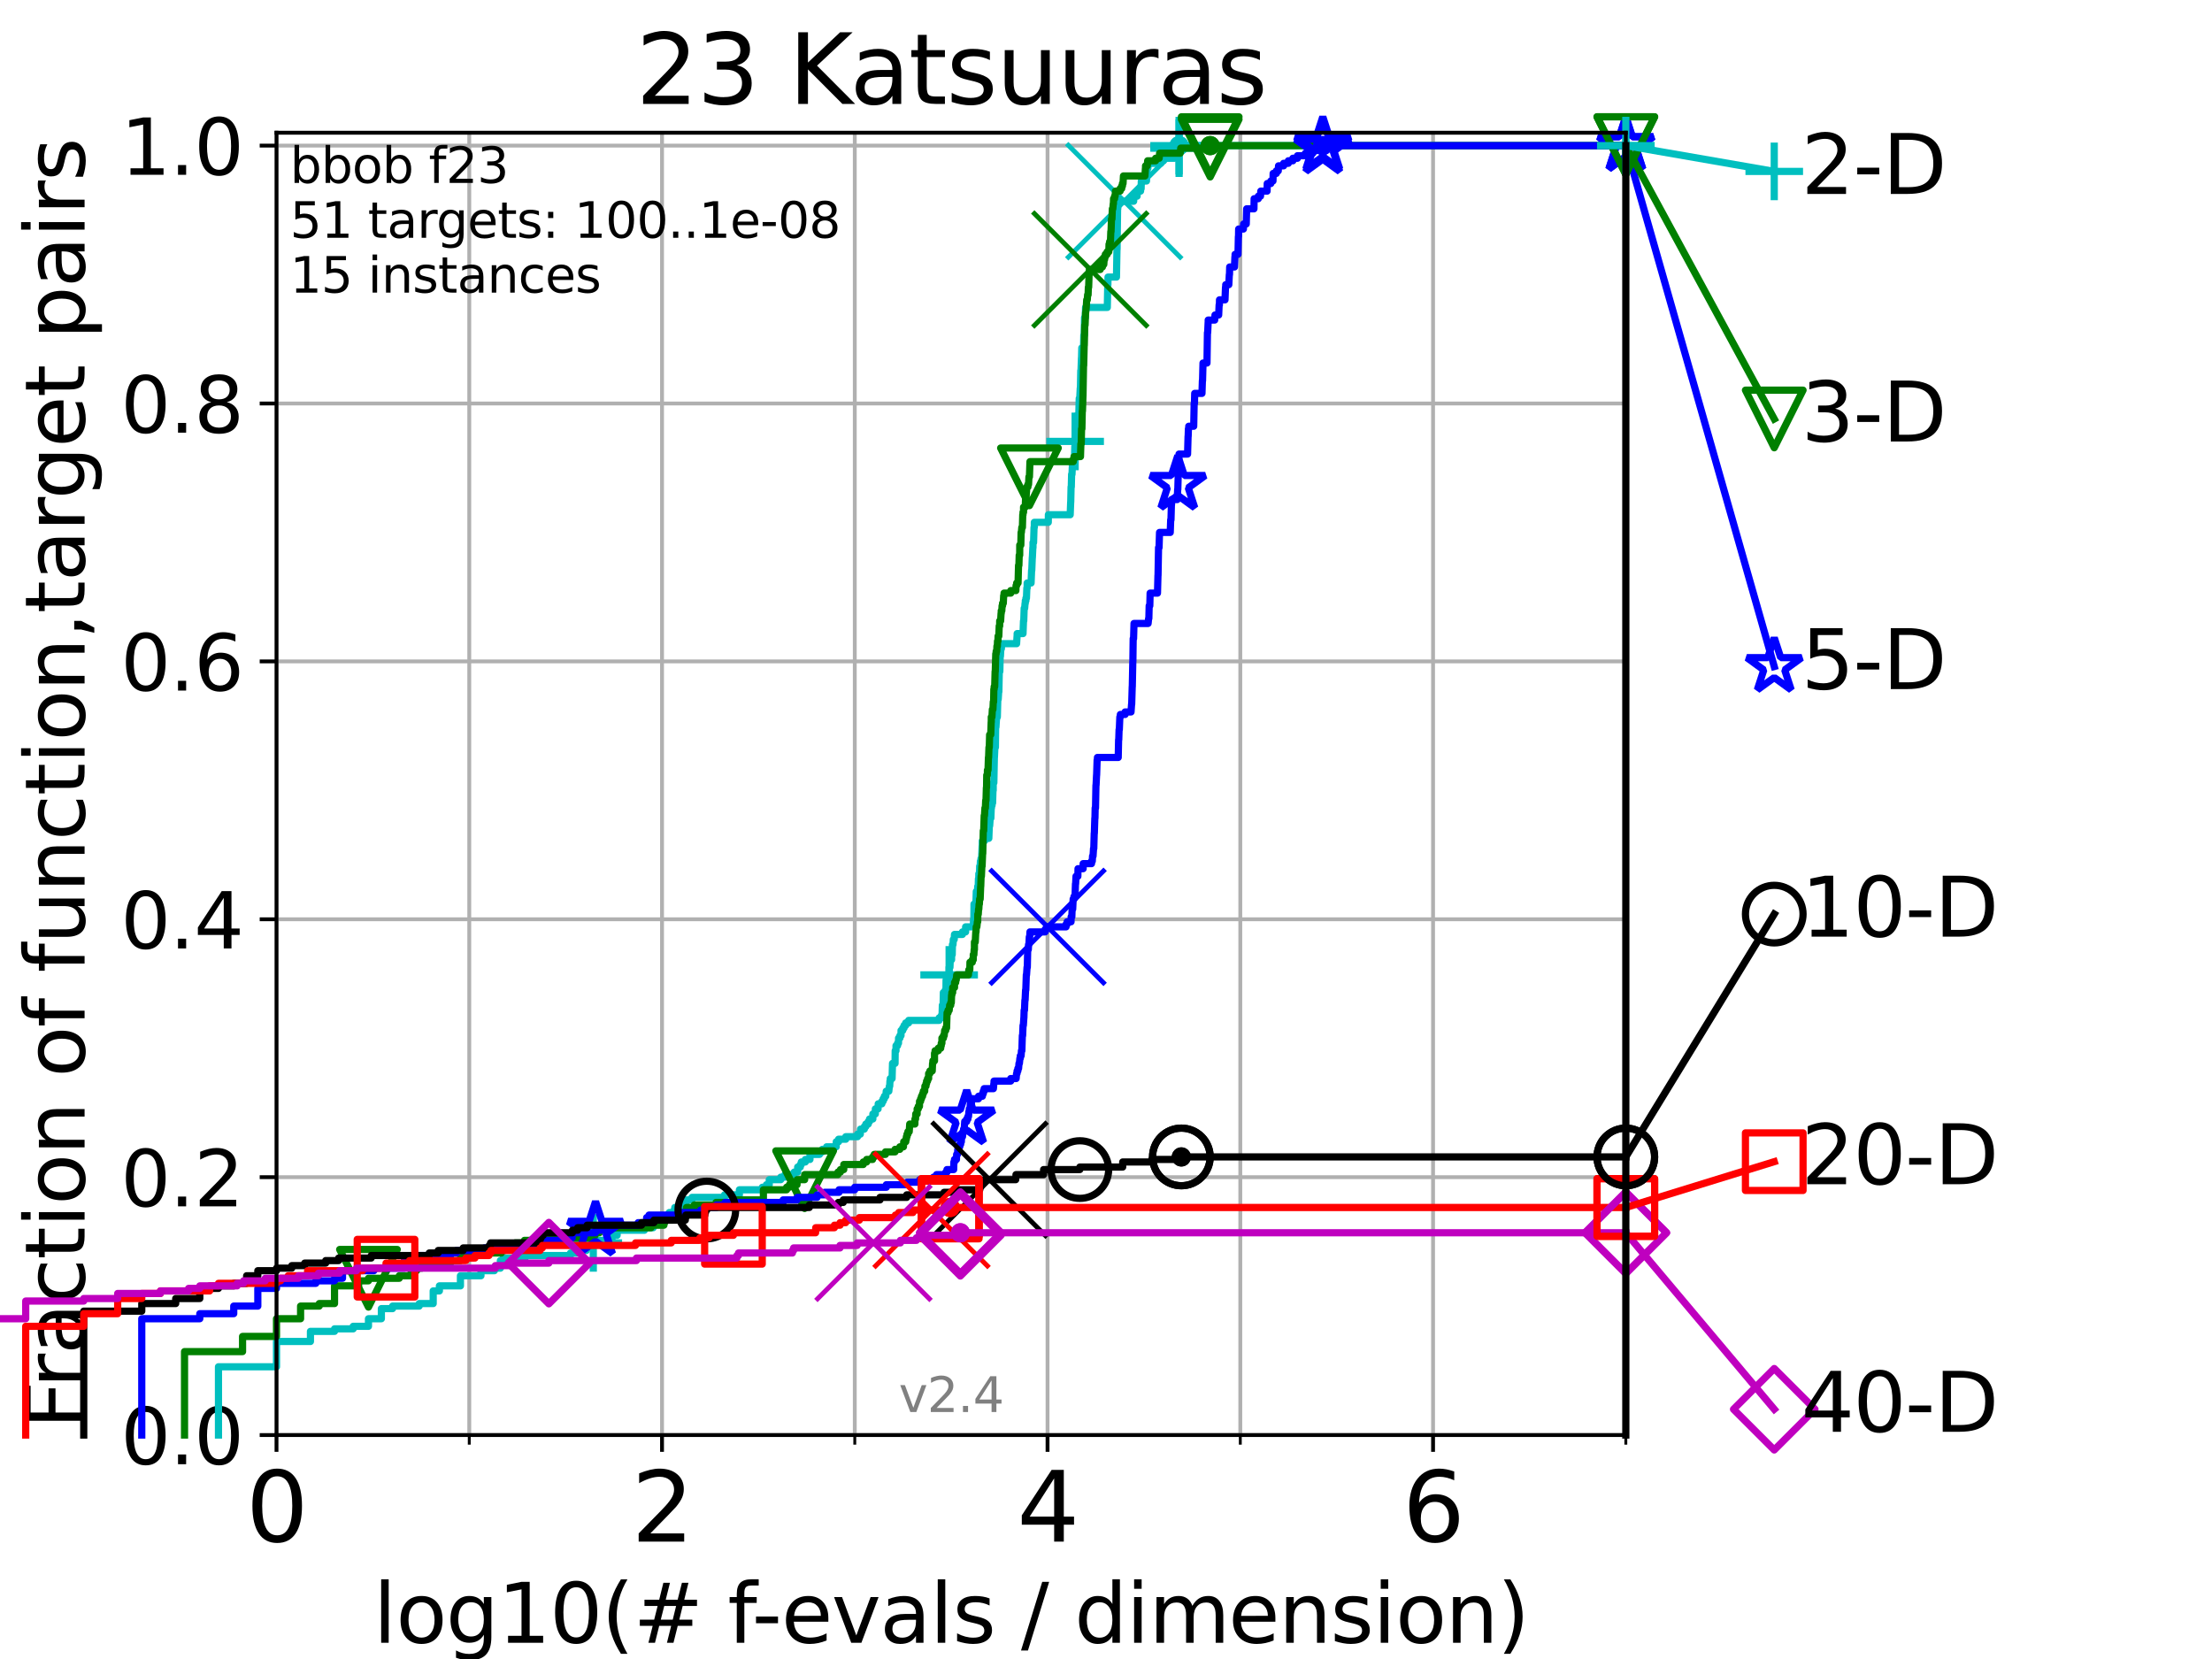 <?xml version="1.0" encoding="utf-8" standalone="no"?>
<!DOCTYPE svg PUBLIC "-//W3C//DTD SVG 1.1//EN"
  "http://www.w3.org/Graphics/SVG/1.1/DTD/svg11.dtd">
<svg height="345.6pt" version="1.1" viewBox="0 0 460.8 345.6" width="460.8pt" xmlns="http://www.w3.org/2000/svg" xmlns:xlink="http://www.w3.org/1999/xlink">
 <defs>
  <style type="text/css">*{stroke-linecap:butt;stroke-linejoin:round;}</style>
 </defs>
 <g id="figure_1">
  <g id="patch_1">
   <path d="M 0 345.6 
L 460.8 345.6 
L 460.8 0 
L 0 0 
z
" style="fill:#ffffff;"/>
  </g>
  <g id="axes_1">
   <g id="patch_2">
    <path d="M 57.6 298.944 
L 338.688 298.944 
L 338.688 27.648 
L 57.6 27.648 
z
" style="fill:#ffffff;"/>
   </g>
   <g id="matplotlib.axis_1">
    <g id="xtick_1">
     <g id="line2d_1">
      <path clip-path="url(#pd9384889f8)" d="M 57.6 298.944 
L 57.6 27.648 
" style="fill:none;stroke:#b0b0b0;stroke-linecap:square;stroke-width:0.8;"/>
     </g>
     <g id="line2d_2">
      <defs>
       <path d="M 0 0 
L 0 3.5 
" id="m28897e1f29" style="stroke:#000000;stroke-width:0.8;"/>
      </defs>
      <g>
       <use style="stroke:#000000;stroke-width:0.8;" x="57.6" xlink:href="#m28897e1f29" y="298.944"/>
      </g>
     </g>
     <g id="text_1">
      <!-- 0 -->
      <g transform="translate(51.237 321.141)scale(0.2 -0.2)">
       <defs>
        <path d="M 2034 4250 
Q 1547 4250 1301 3770 
Q 1056 3291 1056 2328 
Q 1056 1369 1301 889 
Q 1547 409 2034 409 
Q 2525 409 2770 889 
Q 3016 1369 3016 2328 
Q 3016 3291 2770 3770 
Q 2525 4250 2034 4250 
z
M 2034 4750 
Q 2819 4750 3233 4129 
Q 3647 3509 3647 2328 
Q 3647 1150 3233 529 
Q 2819 -91 2034 -91 
Q 1250 -91 836 529 
Q 422 1150 422 2328 
Q 422 3509 836 4129 
Q 1250 4750 2034 4750 
z
" id="DejaVuSans-30" transform="scale(0.016)"/>
       </defs>
       <use xlink:href="#DejaVuSans-30"/>
      </g>
     </g>
    </g>
    <g id="xtick_2">
     <g id="line2d_3">
      <path clip-path="url(#pd9384889f8)" d="M 137.911 298.944 
L 137.911 27.648 
" style="fill:none;stroke:#b0b0b0;stroke-linecap:square;stroke-width:0.8;"/>
     </g>
     <g id="line2d_4">
      <g>
       <use style="stroke:#000000;stroke-width:0.8;" x="137.911" xlink:href="#m28897e1f29" y="298.944"/>
      </g>
     </g>
     <g id="text_2">
      <!-- 2 -->
      <g transform="translate(131.548 321.141)scale(0.2 -0.2)">
       <defs>
        <path d="M 1228 531 
L 3431 531 
L 3431 0 
L 469 0 
L 469 531 
Q 828 903 1448 1529 
Q 2069 2156 2228 2338 
Q 2531 2678 2651 2914 
Q 2772 3150 2772 3378 
Q 2772 3750 2511 3984 
Q 2250 4219 1831 4219 
Q 1534 4219 1204 4116 
Q 875 4013 500 3803 
L 500 4441 
Q 881 4594 1212 4672 
Q 1544 4750 1819 4750 
Q 2544 4750 2975 4387 
Q 3406 4025 3406 3419 
Q 3406 3131 3298 2873 
Q 3191 2616 2906 2266 
Q 2828 2175 2409 1742 
Q 1991 1309 1228 531 
z
" id="DejaVuSans-32" transform="scale(0.016)"/>
       </defs>
       <use xlink:href="#DejaVuSans-32"/>
      </g>
     </g>
    </g>
    <g id="xtick_3">
     <g id="line2d_5">
      <path clip-path="url(#pd9384889f8)" d="M 218.222 298.944 
L 218.222 27.648 
" style="fill:none;stroke:#b0b0b0;stroke-linecap:square;stroke-width:0.8;"/>
     </g>
     <g id="line2d_6">
      <g>
       <use style="stroke:#000000;stroke-width:0.8;" x="218.222" xlink:href="#m28897e1f29" y="298.944"/>
      </g>
     </g>
     <g id="text_3">
      <!-- 4 -->
      <g transform="translate(211.859 321.141)scale(0.2 -0.2)">
       <defs>
        <path d="M 2419 4116 
L 825 1625 
L 2419 1625 
L 2419 4116 
z
M 2253 4666 
L 3047 4666 
L 3047 1625 
L 3713 1625 
L 3713 1100 
L 3047 1100 
L 3047 0 
L 2419 0 
L 2419 1100 
L 313 1100 
L 313 1709 
L 2253 4666 
z
" id="DejaVuSans-34" transform="scale(0.016)"/>
       </defs>
       <use xlink:href="#DejaVuSans-34"/>
      </g>
     </g>
    </g>
    <g id="xtick_4">
     <g id="line2d_7">
      <path clip-path="url(#pd9384889f8)" d="M 298.533 298.944 
L 298.533 27.648 
" style="fill:none;stroke:#b0b0b0;stroke-linecap:square;stroke-width:0.8;"/>
     </g>
     <g id="line2d_8">
      <g>
       <use style="stroke:#000000;stroke-width:0.8;" x="298.533" xlink:href="#m28897e1f29" y="298.944"/>
      </g>
     </g>
     <g id="text_4">
      <!-- 6 -->
      <g transform="translate(292.17 321.141)scale(0.2 -0.2)">
       <defs>
        <path d="M 2113 2584 
Q 1688 2584 1439 2293 
Q 1191 2003 1191 1497 
Q 1191 994 1439 701 
Q 1688 409 2113 409 
Q 2538 409 2786 701 
Q 3034 994 3034 1497 
Q 3034 2003 2786 2293 
Q 2538 2584 2113 2584 
z
M 3366 4563 
L 3366 3988 
Q 3128 4100 2886 4159 
Q 2644 4219 2406 4219 
Q 1781 4219 1451 3797 
Q 1122 3375 1075 2522 
Q 1259 2794 1537 2939 
Q 1816 3084 2150 3084 
Q 2853 3084 3261 2657 
Q 3669 2231 3669 1497 
Q 3669 778 3244 343 
Q 2819 -91 2113 -91 
Q 1303 -91 875 529 
Q 447 1150 447 2328 
Q 447 3434 972 4092 
Q 1497 4750 2381 4750 
Q 2619 4750 2861 4703 
Q 3103 4656 3366 4563 
z
" id="DejaVuSans-36" transform="scale(0.016)"/>
       </defs>
       <use xlink:href="#DejaVuSans-36"/>
      </g>
     </g>
    </g>
    <g id="xtick_5">
     <g id="line2d_9">
      <path clip-path="url(#pd9384889f8)" d="M 97.755 298.944 
L 97.755 27.648 
" style="fill:none;stroke:#b0b0b0;stroke-linecap:square;stroke-width:0.8;"/>
     </g>
     <g id="line2d_10">
      <defs>
       <path d="M 0 0 
L 0 2 
" id="m13ea9d067b" style="stroke:#000000;stroke-width:0.6;"/>
      </defs>
      <g>
       <use style="stroke:#000000;stroke-width:0.6;" x="97.755" xlink:href="#m13ea9d067b" y="298.944"/>
      </g>
     </g>
    </g>
    <g id="xtick_6">
     <g id="line2d_11">
      <path clip-path="url(#pd9384889f8)" d="M 178.066 298.944 
L 178.066 27.648 
" style="fill:none;stroke:#b0b0b0;stroke-linecap:square;stroke-width:0.8;"/>
     </g>
     <g id="line2d_12">
      <g>
       <use style="stroke:#000000;stroke-width:0.6;" x="178.066" xlink:href="#m13ea9d067b" y="298.944"/>
      </g>
     </g>
    </g>
    <g id="xtick_7">
     <g id="line2d_13">
      <path clip-path="url(#pd9384889f8)" d="M 258.377 298.944 
L 258.377 27.648 
" style="fill:none;stroke:#b0b0b0;stroke-linecap:square;stroke-width:0.8;"/>
     </g>
     <g id="line2d_14">
      <g>
       <use style="stroke:#000000;stroke-width:0.6;" x="258.377" xlink:href="#m13ea9d067b" y="298.944"/>
      </g>
     </g>
    </g>
    <g id="xtick_8">
     <g id="line2d_15">
      <path clip-path="url(#pd9384889f8)" d="M 338.688 298.944 
L 338.688 27.648 
" style="fill:none;stroke:#b0b0b0;stroke-linecap:square;stroke-width:0.8;"/>
     </g>
     <g id="line2d_16">
      <g>
       <use style="stroke:#000000;stroke-width:0.6;" x="338.688" xlink:href="#m13ea9d067b" y="298.944"/>
      </g>
     </g>
    </g>
    <g id="text_5">
     <!-- log10(# f-evals / dimension) -->
     <g transform="translate(77.764 342.218)scale(0.17 -0.17)">
      <defs>
       <path d="M 603 4863 
L 1178 4863 
L 1178 0 
L 603 0 
L 603 4863 
z
" id="DejaVuSans-6c" transform="scale(0.016)"/>
       <path d="M 1959 3097 
Q 1497 3097 1228 2736 
Q 959 2375 959 1747 
Q 959 1119 1226 758 
Q 1494 397 1959 397 
Q 2419 397 2687 759 
Q 2956 1122 2956 1747 
Q 2956 2369 2687 2733 
Q 2419 3097 1959 3097 
z
M 1959 3584 
Q 2709 3584 3137 3096 
Q 3566 2609 3566 1747 
Q 3566 888 3137 398 
Q 2709 -91 1959 -91 
Q 1206 -91 779 398 
Q 353 888 353 1747 
Q 353 2609 779 3096 
Q 1206 3584 1959 3584 
z
" id="DejaVuSans-6f" transform="scale(0.016)"/>
       <path d="M 2906 1791 
Q 2906 2416 2648 2759 
Q 2391 3103 1925 3103 
Q 1463 3103 1205 2759 
Q 947 2416 947 1791 
Q 947 1169 1205 825 
Q 1463 481 1925 481 
Q 2391 481 2648 825 
Q 2906 1169 2906 1791 
z
M 3481 434 
Q 3481 -459 3084 -895 
Q 2688 -1331 1869 -1331 
Q 1566 -1331 1297 -1286 
Q 1028 -1241 775 -1147 
L 775 -588 
Q 1028 -725 1275 -790 
Q 1522 -856 1778 -856 
Q 2344 -856 2625 -561 
Q 2906 -266 2906 331 
L 2906 616 
Q 2728 306 2450 153 
Q 2172 0 1784 0 
Q 1141 0 747 490 
Q 353 981 353 1791 
Q 353 2603 747 3093 
Q 1141 3584 1784 3584 
Q 2172 3584 2450 3431 
Q 2728 3278 2906 2969 
L 2906 3500 
L 3481 3500 
L 3481 434 
z
" id="DejaVuSans-67" transform="scale(0.016)"/>
       <path d="M 794 531 
L 1825 531 
L 1825 4091 
L 703 3866 
L 703 4441 
L 1819 4666 
L 2450 4666 
L 2450 531 
L 3481 531 
L 3481 0 
L 794 0 
L 794 531 
z
" id="DejaVuSans-31" transform="scale(0.016)"/>
       <path d="M 1984 4856 
Q 1566 4138 1362 3434 
Q 1159 2731 1159 2009 
Q 1159 1288 1364 580 
Q 1569 -128 1984 -844 
L 1484 -844 
Q 1016 -109 783 600 
Q 550 1309 550 2009 
Q 550 2706 781 3412 
Q 1013 4119 1484 4856 
L 1984 4856 
z
" id="DejaVuSans-28" transform="scale(0.016)"/>
       <path d="M 3272 2816 
L 2363 2816 
L 2100 1772 
L 3016 1772 
L 3272 2816 
z
M 2803 4594 
L 2478 3297 
L 3391 3297 
L 3719 4594 
L 4219 4594 
L 3897 3297 
L 4872 3297 
L 4872 2816 
L 3775 2816 
L 3519 1772 
L 4513 1772 
L 4513 1294 
L 3397 1294 
L 3072 0 
L 2572 0 
L 2894 1294 
L 1978 1294 
L 1656 0 
L 1153 0 
L 1478 1294 
L 494 1294 
L 494 1772 
L 1594 1772 
L 1856 2816 
L 850 2816 
L 850 3297 
L 1978 3297 
L 2297 4594 
L 2803 4594 
z
" id="DejaVuSans-23" transform="scale(0.016)"/>
       <path id="DejaVuSans-20" transform="scale(0.016)"/>
       <path d="M 2375 4863 
L 2375 4384 
L 1825 4384 
Q 1516 4384 1395 4259 
Q 1275 4134 1275 3809 
L 1275 3500 
L 2222 3500 
L 2222 3053 
L 1275 3053 
L 1275 0 
L 697 0 
L 697 3053 
L 147 3053 
L 147 3500 
L 697 3500 
L 697 3744 
Q 697 4328 969 4595 
Q 1241 4863 1831 4863 
L 2375 4863 
z
" id="DejaVuSans-66" transform="scale(0.016)"/>
       <path d="M 313 2009 
L 1997 2009 
L 1997 1497 
L 313 1497 
L 313 2009 
z
" id="DejaVuSans-2d" transform="scale(0.016)"/>
       <path d="M 3597 1894 
L 3597 1613 
L 953 1613 
Q 991 1019 1311 708 
Q 1631 397 2203 397 
Q 2534 397 2845 478 
Q 3156 559 3463 722 
L 3463 178 
Q 3153 47 2828 -22 
Q 2503 -91 2169 -91 
Q 1331 -91 842 396 
Q 353 884 353 1716 
Q 353 2575 817 3079 
Q 1281 3584 2069 3584 
Q 2775 3584 3186 3129 
Q 3597 2675 3597 1894 
z
M 3022 2063 
Q 3016 2534 2758 2815 
Q 2500 3097 2075 3097 
Q 1594 3097 1305 2825 
Q 1016 2553 972 2059 
L 3022 2063 
z
" id="DejaVuSans-65" transform="scale(0.016)"/>
       <path d="M 191 3500 
L 800 3500 
L 1894 563 
L 2988 3500 
L 3597 3500 
L 2284 0 
L 1503 0 
L 191 3500 
z
" id="DejaVuSans-76" transform="scale(0.016)"/>
       <path d="M 2194 1759 
Q 1497 1759 1228 1600 
Q 959 1441 959 1056 
Q 959 750 1161 570 
Q 1363 391 1709 391 
Q 2188 391 2477 730 
Q 2766 1069 2766 1631 
L 2766 1759 
L 2194 1759 
z
M 3341 1997 
L 3341 0 
L 2766 0 
L 2766 531 
Q 2569 213 2275 61 
Q 1981 -91 1556 -91 
Q 1019 -91 701 211 
Q 384 513 384 1019 
Q 384 1609 779 1909 
Q 1175 2209 1959 2209 
L 2766 2209 
L 2766 2266 
Q 2766 2663 2505 2880 
Q 2244 3097 1772 3097 
Q 1472 3097 1187 3025 
Q 903 2953 641 2809 
L 641 3341 
Q 956 3463 1253 3523 
Q 1550 3584 1831 3584 
Q 2591 3584 2966 3190 
Q 3341 2797 3341 1997 
z
" id="DejaVuSans-61" transform="scale(0.016)"/>
       <path d="M 2834 3397 
L 2834 2853 
Q 2591 2978 2328 3040 
Q 2066 3103 1784 3103 
Q 1356 3103 1142 2972 
Q 928 2841 928 2578 
Q 928 2378 1081 2264 
Q 1234 2150 1697 2047 
L 1894 2003 
Q 2506 1872 2764 1633 
Q 3022 1394 3022 966 
Q 3022 478 2636 193 
Q 2250 -91 1575 -91 
Q 1294 -91 989 -36 
Q 684 19 347 128 
L 347 722 
Q 666 556 975 473 
Q 1284 391 1588 391 
Q 1994 391 2212 530 
Q 2431 669 2431 922 
Q 2431 1156 2273 1281 
Q 2116 1406 1581 1522 
L 1381 1569 
Q 847 1681 609 1914 
Q 372 2147 372 2553 
Q 372 3047 722 3315 
Q 1072 3584 1716 3584 
Q 2034 3584 2315 3537 
Q 2597 3491 2834 3397 
z
" id="DejaVuSans-73" transform="scale(0.016)"/>
       <path d="M 1625 4666 
L 2156 4666 
L 531 -594 
L 0 -594 
L 1625 4666 
z
" id="DejaVuSans-2f" transform="scale(0.016)"/>
       <path d="M 2906 2969 
L 2906 4863 
L 3481 4863 
L 3481 0 
L 2906 0 
L 2906 525 
Q 2725 213 2448 61 
Q 2172 -91 1784 -91 
Q 1150 -91 751 415 
Q 353 922 353 1747 
Q 353 2572 751 3078 
Q 1150 3584 1784 3584 
Q 2172 3584 2448 3432 
Q 2725 3281 2906 2969 
z
M 947 1747 
Q 947 1113 1208 752 
Q 1469 391 1925 391 
Q 2381 391 2643 752 
Q 2906 1113 2906 1747 
Q 2906 2381 2643 2742 
Q 2381 3103 1925 3103 
Q 1469 3103 1208 2742 
Q 947 2381 947 1747 
z
" id="DejaVuSans-64" transform="scale(0.016)"/>
       <path d="M 603 3500 
L 1178 3500 
L 1178 0 
L 603 0 
L 603 3500 
z
M 603 4863 
L 1178 4863 
L 1178 4134 
L 603 4134 
L 603 4863 
z
" id="DejaVuSans-69" transform="scale(0.016)"/>
       <path d="M 3328 2828 
Q 3544 3216 3844 3400 
Q 4144 3584 4550 3584 
Q 5097 3584 5394 3201 
Q 5691 2819 5691 2113 
L 5691 0 
L 5113 0 
L 5113 2094 
Q 5113 2597 4934 2840 
Q 4756 3084 4391 3084 
Q 3944 3084 3684 2787 
Q 3425 2491 3425 1978 
L 3425 0 
L 2847 0 
L 2847 2094 
Q 2847 2600 2669 2842 
Q 2491 3084 2119 3084 
Q 1678 3084 1418 2786 
Q 1159 2488 1159 1978 
L 1159 0 
L 581 0 
L 581 3500 
L 1159 3500 
L 1159 2956 
Q 1356 3278 1631 3431 
Q 1906 3584 2284 3584 
Q 2666 3584 2933 3390 
Q 3200 3197 3328 2828 
z
" id="DejaVuSans-6d" transform="scale(0.016)"/>
       <path d="M 3513 2113 
L 3513 0 
L 2938 0 
L 2938 2094 
Q 2938 2591 2744 2837 
Q 2550 3084 2163 3084 
Q 1697 3084 1428 2787 
Q 1159 2491 1159 1978 
L 1159 0 
L 581 0 
L 581 3500 
L 1159 3500 
L 1159 2956 
Q 1366 3272 1645 3428 
Q 1925 3584 2291 3584 
Q 2894 3584 3203 3211 
Q 3513 2838 3513 2113 
z
" id="DejaVuSans-6e" transform="scale(0.016)"/>
       <path d="M 513 4856 
L 1013 4856 
Q 1481 4119 1714 3412 
Q 1947 2706 1947 2009 
Q 1947 1309 1714 600 
Q 1481 -109 1013 -844 
L 513 -844 
Q 928 -128 1133 580 
Q 1338 1288 1338 2009 
Q 1338 2731 1133 3434 
Q 928 4138 513 4856 
z
" id="DejaVuSans-29" transform="scale(0.016)"/>
      </defs>
      <use xlink:href="#DejaVuSans-6c"/>
      <use x="27.783" xlink:href="#DejaVuSans-6f"/>
      <use x="88.965" xlink:href="#DejaVuSans-67"/>
      <use x="152.441" xlink:href="#DejaVuSans-31"/>
      <use x="216.064" xlink:href="#DejaVuSans-30"/>
      <use x="279.688" xlink:href="#DejaVuSans-28"/>
      <use x="318.701" xlink:href="#DejaVuSans-23"/>
      <use x="402.49" xlink:href="#DejaVuSans-20"/>
      <use x="434.277" xlink:href="#DejaVuSans-66"/>
      <use x="463.982" xlink:href="#DejaVuSans-2d"/>
      <use x="500.066" xlink:href="#DejaVuSans-65"/>
      <use x="561.59" xlink:href="#DejaVuSans-76"/>
      <use x="620.77" xlink:href="#DejaVuSans-61"/>
      <use x="682.049" xlink:href="#DejaVuSans-6c"/>
      <use x="709.832" xlink:href="#DejaVuSans-73"/>
      <use x="761.932" xlink:href="#DejaVuSans-20"/>
      <use x="793.719" xlink:href="#DejaVuSans-2f"/>
      <use x="827.41" xlink:href="#DejaVuSans-20"/>
      <use x="859.197" xlink:href="#DejaVuSans-64"/>
      <use x="922.674" xlink:href="#DejaVuSans-69"/>
      <use x="950.457" xlink:href="#DejaVuSans-6d"/>
      <use x="1047.869" xlink:href="#DejaVuSans-65"/>
      <use x="1109.393" xlink:href="#DejaVuSans-6e"/>
      <use x="1172.771" xlink:href="#DejaVuSans-73"/>
      <use x="1224.871" xlink:href="#DejaVuSans-69"/>
      <use x="1252.654" xlink:href="#DejaVuSans-6f"/>
      <use x="1313.836" xlink:href="#DejaVuSans-6e"/>
      <use x="1377.215" xlink:href="#DejaVuSans-29"/>
     </g>
    </g>
   </g>
   <g id="matplotlib.axis_2">
    <g id="ytick_1">
     <g id="line2d_17">
      <path clip-path="url(#pd9384889f8)" d="M 57.6 298.944 
L 338.688 298.944 
" style="fill:none;stroke:#b0b0b0;stroke-linecap:square;stroke-width:0.8;"/>
     </g>
     <g id="line2d_18">
      <defs>
       <path d="M 0 0 
L -3.5 0 
" id="mbb4259029b" style="stroke:#000000;stroke-width:0.8;"/>
      </defs>
      <g>
       <use style="stroke:#000000;stroke-width:0.8;" x="57.6" xlink:href="#mbb4259029b" y="298.944"/>
      </g>
     </g>
     <g id="text_6">
      <!-- 0.0 -->
      <g transform="translate(25.155 305.023)scale(0.16 -0.16)">
       <defs>
        <path d="M 684 794 
L 1344 794 
L 1344 0 
L 684 0 
L 684 794 
z
" id="DejaVuSans-2e" transform="scale(0.016)"/>
       </defs>
       <use xlink:href="#DejaVuSans-30"/>
       <use x="63.623" xlink:href="#DejaVuSans-2e"/>
       <use x="95.41" xlink:href="#DejaVuSans-30"/>
      </g>
     </g>
    </g>
    <g id="ytick_2">
     <g id="line2d_19">
      <path clip-path="url(#pd9384889f8)" d="M 57.6 245.222 
L 338.688 245.222 
" style="fill:none;stroke:#b0b0b0;stroke-linecap:square;stroke-width:0.8;"/>
     </g>
     <g id="line2d_20">
      <g>
       <use style="stroke:#000000;stroke-width:0.8;" x="57.6" xlink:href="#mbb4259029b" y="245.222"/>
      </g>
     </g>
     <g id="text_7">
      <!-- 0.2 -->
      <g transform="translate(25.155 251.301)scale(0.16 -0.16)">
       <use xlink:href="#DejaVuSans-30"/>
       <use x="63.623" xlink:href="#DejaVuSans-2e"/>
       <use x="95.41" xlink:href="#DejaVuSans-32"/>
      </g>
     </g>
    </g>
    <g id="ytick_3">
     <g id="line2d_21">
      <path clip-path="url(#pd9384889f8)" d="M 57.6 191.5 
L 338.688 191.5 
" style="fill:none;stroke:#b0b0b0;stroke-linecap:square;stroke-width:0.8;"/>
     </g>
     <g id="line2d_22">
      <g>
       <use style="stroke:#000000;stroke-width:0.8;" x="57.6" xlink:href="#mbb4259029b" y="191.5"/>
      </g>
     </g>
     <g id="text_8">
      <!-- 0.4 -->
      <g transform="translate(25.155 197.579)scale(0.16 -0.16)">
       <use xlink:href="#DejaVuSans-30"/>
       <use x="63.623" xlink:href="#DejaVuSans-2e"/>
       <use x="95.41" xlink:href="#DejaVuSans-34"/>
      </g>
     </g>
    </g>
    <g id="ytick_4">
     <g id="line2d_23">
      <path clip-path="url(#pd9384889f8)" d="M 57.6 137.778 
L 338.688 137.778 
" style="fill:none;stroke:#b0b0b0;stroke-linecap:square;stroke-width:0.8;"/>
     </g>
     <g id="line2d_24">
      <g>
       <use style="stroke:#000000;stroke-width:0.8;" x="57.6" xlink:href="#mbb4259029b" y="137.778"/>
      </g>
     </g>
     <g id="text_9">
      <!-- 0.6 -->
      <g transform="translate(25.155 143.857)scale(0.16 -0.16)">
       <use xlink:href="#DejaVuSans-30"/>
       <use x="63.623" xlink:href="#DejaVuSans-2e"/>
       <use x="95.41" xlink:href="#DejaVuSans-36"/>
      </g>
     </g>
    </g>
    <g id="ytick_5">
     <g id="line2d_25">
      <path clip-path="url(#pd9384889f8)" d="M 57.6 84.056 
L 338.688 84.056 
" style="fill:none;stroke:#b0b0b0;stroke-linecap:square;stroke-width:0.8;"/>
     </g>
     <g id="line2d_26">
      <g>
       <use style="stroke:#000000;stroke-width:0.8;" x="57.6" xlink:href="#mbb4259029b" y="84.056"/>
      </g>
     </g>
     <g id="text_10">
      <!-- 0.8 -->
      <g transform="translate(25.155 90.135)scale(0.16 -0.16)">
       <defs>
        <path d="M 2034 2216 
Q 1584 2216 1326 1975 
Q 1069 1734 1069 1313 
Q 1069 891 1326 650 
Q 1584 409 2034 409 
Q 2484 409 2743 651 
Q 3003 894 3003 1313 
Q 3003 1734 2745 1975 
Q 2488 2216 2034 2216 
z
M 1403 2484 
Q 997 2584 770 2862 
Q 544 3141 544 3541 
Q 544 4100 942 4425 
Q 1341 4750 2034 4750 
Q 2731 4750 3128 4425 
Q 3525 4100 3525 3541 
Q 3525 3141 3298 2862 
Q 3072 2584 2669 2484 
Q 3125 2378 3379 2068 
Q 3634 1759 3634 1313 
Q 3634 634 3220 271 
Q 2806 -91 2034 -91 
Q 1263 -91 848 271 
Q 434 634 434 1313 
Q 434 1759 690 2068 
Q 947 2378 1403 2484 
z
M 1172 3481 
Q 1172 3119 1398 2916 
Q 1625 2713 2034 2713 
Q 2441 2713 2670 2916 
Q 2900 3119 2900 3481 
Q 2900 3844 2670 4047 
Q 2441 4250 2034 4250 
Q 1625 4250 1398 4047 
Q 1172 3844 1172 3481 
z
" id="DejaVuSans-38" transform="scale(0.016)"/>
       </defs>
       <use xlink:href="#DejaVuSans-30"/>
       <use x="63.623" xlink:href="#DejaVuSans-2e"/>
       <use x="95.41" xlink:href="#DejaVuSans-38"/>
      </g>
     </g>
    </g>
    <g id="ytick_6">
     <g id="line2d_27">
      <path clip-path="url(#pd9384889f8)" d="M 57.6 30.334 
L 338.688 30.334 
" style="fill:none;stroke:#b0b0b0;stroke-linecap:square;stroke-width:0.8;"/>
     </g>
     <g id="line2d_28">
      <g>
       <use style="stroke:#000000;stroke-width:0.8;" x="57.6" xlink:href="#mbb4259029b" y="30.334"/>
      </g>
     </g>
     <g id="text_11">
      <!-- 1.0 -->
      <g transform="translate(25.155 36.413)scale(0.16 -0.16)">
       <use xlink:href="#DejaVuSans-31"/>
       <use x="63.623" xlink:href="#DejaVuSans-2e"/>
       <use x="95.41" xlink:href="#DejaVuSans-30"/>
      </g>
     </g>
    </g>
    <g id="text_12">
     <!-- Fraction of function,target pairs -->
     <g transform="translate(17.62 297.681)rotate(-90)scale(0.17 -0.17)">
      <defs>
       <path d="M 628 4666 
L 3309 4666 
L 3309 4134 
L 1259 4134 
L 1259 2759 
L 3109 2759 
L 3109 2228 
L 1259 2228 
L 1259 0 
L 628 0 
L 628 4666 
z
" id="DejaVuSans-46" transform="scale(0.016)"/>
       <path d="M 2631 2963 
Q 2534 3019 2420 3045 
Q 2306 3072 2169 3072 
Q 1681 3072 1420 2755 
Q 1159 2438 1159 1844 
L 1159 0 
L 581 0 
L 581 3500 
L 1159 3500 
L 1159 2956 
Q 1341 3275 1631 3429 
Q 1922 3584 2338 3584 
Q 2397 3584 2469 3576 
Q 2541 3569 2628 3553 
L 2631 2963 
z
" id="DejaVuSans-72" transform="scale(0.016)"/>
       <path d="M 3122 3366 
L 3122 2828 
Q 2878 2963 2633 3030 
Q 2388 3097 2138 3097 
Q 1578 3097 1268 2742 
Q 959 2388 959 1747 
Q 959 1106 1268 751 
Q 1578 397 2138 397 
Q 2388 397 2633 464 
Q 2878 531 3122 666 
L 3122 134 
Q 2881 22 2623 -34 
Q 2366 -91 2075 -91 
Q 1284 -91 818 406 
Q 353 903 353 1747 
Q 353 2603 823 3093 
Q 1294 3584 2113 3584 
Q 2378 3584 2631 3529 
Q 2884 3475 3122 3366 
z
" id="DejaVuSans-63" transform="scale(0.016)"/>
       <path d="M 1172 4494 
L 1172 3500 
L 2356 3500 
L 2356 3053 
L 1172 3053 
L 1172 1153 
Q 1172 725 1289 603 
Q 1406 481 1766 481 
L 2356 481 
L 2356 0 
L 1766 0 
Q 1100 0 847 248 
Q 594 497 594 1153 
L 594 3053 
L 172 3053 
L 172 3500 
L 594 3500 
L 594 4494 
L 1172 4494 
z
" id="DejaVuSans-74" transform="scale(0.016)"/>
       <path d="M 544 1381 
L 544 3500 
L 1119 3500 
L 1119 1403 
Q 1119 906 1312 657 
Q 1506 409 1894 409 
Q 2359 409 2629 706 
Q 2900 1003 2900 1516 
L 2900 3500 
L 3475 3500 
L 3475 0 
L 2900 0 
L 2900 538 
Q 2691 219 2414 64 
Q 2138 -91 1772 -91 
Q 1169 -91 856 284 
Q 544 659 544 1381 
z
M 1991 3584 
L 1991 3584 
z
" id="DejaVuSans-75" transform="scale(0.016)"/>
       <path d="M 750 794 
L 1409 794 
L 1409 256 
L 897 -744 
L 494 -744 
L 750 256 
L 750 794 
z
" id="DejaVuSans-2c" transform="scale(0.016)"/>
       <path d="M 1159 525 
L 1159 -1331 
L 581 -1331 
L 581 3500 
L 1159 3500 
L 1159 2969 
Q 1341 3281 1617 3432 
Q 1894 3584 2278 3584 
Q 2916 3584 3314 3078 
Q 3713 2572 3713 1747 
Q 3713 922 3314 415 
Q 2916 -91 2278 -91 
Q 1894 -91 1617 61 
Q 1341 213 1159 525 
z
M 3116 1747 
Q 3116 2381 2855 2742 
Q 2594 3103 2138 3103 
Q 1681 3103 1420 2742 
Q 1159 2381 1159 1747 
Q 1159 1113 1420 752 
Q 1681 391 2138 391 
Q 2594 391 2855 752 
Q 3116 1113 3116 1747 
z
" id="DejaVuSans-70" transform="scale(0.016)"/>
      </defs>
      <use xlink:href="#DejaVuSans-46"/>
      <use x="50.27" xlink:href="#DejaVuSans-72"/>
      <use x="91.383" xlink:href="#DejaVuSans-61"/>
      <use x="152.662" xlink:href="#DejaVuSans-63"/>
      <use x="207.643" xlink:href="#DejaVuSans-74"/>
      <use x="246.852" xlink:href="#DejaVuSans-69"/>
      <use x="274.635" xlink:href="#DejaVuSans-6f"/>
      <use x="335.816" xlink:href="#DejaVuSans-6e"/>
      <use x="399.195" xlink:href="#DejaVuSans-20"/>
      <use x="430.982" xlink:href="#DejaVuSans-6f"/>
      <use x="492.164" xlink:href="#DejaVuSans-66"/>
      <use x="527.369" xlink:href="#DejaVuSans-20"/>
      <use x="559.156" xlink:href="#DejaVuSans-66"/>
      <use x="594.361" xlink:href="#DejaVuSans-75"/>
      <use x="657.74" xlink:href="#DejaVuSans-6e"/>
      <use x="721.119" xlink:href="#DejaVuSans-63"/>
      <use x="776.1" xlink:href="#DejaVuSans-74"/>
      <use x="815.309" xlink:href="#DejaVuSans-69"/>
      <use x="843.092" xlink:href="#DejaVuSans-6f"/>
      <use x="904.273" xlink:href="#DejaVuSans-6e"/>
      <use x="967.652" xlink:href="#DejaVuSans-2c"/>
      <use x="999.439" xlink:href="#DejaVuSans-74"/>
      <use x="1038.648" xlink:href="#DejaVuSans-61"/>
      <use x="1099.928" xlink:href="#DejaVuSans-72"/>
      <use x="1139.291" xlink:href="#DejaVuSans-67"/>
      <use x="1202.768" xlink:href="#DejaVuSans-65"/>
      <use x="1264.291" xlink:href="#DejaVuSans-74"/>
      <use x="1303.5" xlink:href="#DejaVuSans-20"/>
      <use x="1335.287" xlink:href="#DejaVuSans-70"/>
      <use x="1398.764" xlink:href="#DejaVuSans-61"/>
      <use x="1460.043" xlink:href="#DejaVuSans-69"/>
      <use x="1487.826" xlink:href="#DejaVuSans-72"/>
      <use x="1528.939" xlink:href="#DejaVuSans-73"/>
     </g>
    </g>
   </g>
   <g id="line2d_29">
    <defs>
     <path d="M 0 1.5 
C 0.398 1.5 0.779 1.342 1.061 1.061 
C 1.342 0.779 1.5 0.398 1.5 0 
C 1.5 -0.398 1.342 -0.779 1.061 -1.061 
C 0.779 -1.342 0.398 -1.5 0 -1.5 
C -0.398 -1.5 -0.779 -1.342 -1.061 -1.061 
C -1.342 -0.779 -1.5 -0.398 -1.5 0 
C -1.5 0.398 -1.342 0.779 -1.061 1.061 
C -0.779 1.342 -0.398 1.5 0 1.5 
z
" id="m2ed9e43331" style="stroke:#00bfbf;"/>
    </defs>
    <g>
     <use style="fill:#00bfbf;stroke:#00bfbf;" x="245.628" xlink:href="#m2ed9e43331" y="30.334"/>
     <use style="fill:#00bfbf;stroke:#00bfbf;" x="245.628" xlink:href="#m2ed9e43331" y="30.334"/>
    </g>
   </g>
   <g id="line2d_30">
    <path d="M 45.512 298.944 
L 45.512 284.723 
L 57.6 284.723 
L 57.6 279.457 
L 64.671 279.457 
L 64.671 277.35 
L 69.688 277.35 
L 69.688 276.823 
L 73.579 276.823 
L 73.579 276.296 
L 76.759 276.296 
L 76.759 274.716 
L 79.447 274.716 
L 79.447 272.61 
L 81.776 272.61 
L 81.776 272.083 
L 87.33 272.083 
L 87.33 271.556 
L 90.243 271.556 
L 90.243 268.923 
L 91.535 268.923 
L 91.535 267.87 
L 95.918 267.87 
L 95.918 265.763 
L 100.193 265.763 
L 100.193 264.709 
L 102.989 264.709 
L 102.989 264.183 
L 104.235 264.183 
L 104.235 262.603 
L 104.826 262.603 
L 104.826 262.076 
L 109.402 262.076 
L 109.402 261.549 
L 118.839 261.549 
L 118.839 261.023 
L 120.572 261.023 
L 120.572 260.496 
L 122.148 260.496 
L 122.148 259.969 
L 122.573 259.969 
L 122.573 259.443 
L 123.594 259.443 
L 123.594 258.916 
L 124.557 258.916 
L 124.557 258.389 
L 127.485 258.389 
L 127.485 257.336 
L 128.561 257.336 
L 128.561 256.282 
L 134.236 256.282 
L 134.236 255.756 
L 136.073 255.756 
L 136.073 255.229 
L 136.457 255.229 
L 136.457 254.702 
L 138.256 254.702 
L 138.256 254.176 
L 138.845 254.176 
L 138.845 253.649 
L 139.009 253.649 
L 139.009 253.122 
L 139.414 253.122 
L 139.414 252.596 
L 140.424 252.596 
L 140.424 252.069 
L 140.574 252.069 
L 140.574 251.542 
L 142.419 251.542 
L 142.419 250.489 
L 142.95 250.489 
L 142.95 249.962 
L 144.148 249.962 
L 144.148 249.436 
L 150.933 249.436 
L 150.933 248.909 
L 154.029 248.909 
L 154.029 247.855 
L 158.811 247.855 
L 158.811 247.329 
L 159.658 247.329 
L 159.658 246.802 
L 160.249 246.802 
L 160.249 245.749 
L 162.645 245.749 
L 162.645 245.222 
L 163.51 245.222 
L 163.51 244.695 
L 165.447 244.695 
L 165.447 244.169 
L 166.169 244.169 
L 166.169 243.115 
L 166.713 243.115 
L 166.713 242.589 
L 166.929 242.589 
L 166.929 242.062 
L 167.767 242.062 
L 167.767 241.535 
L 168.731 241.535 
L 168.731 240.482 
L 170.727 240.482 
L 170.727 239.955 
L 171.315 239.955 
L 171.315 239.428 
L 172.204 239.428 
L 172.204 238.902 
L 174.197 238.902 
L 174.207 237.848 
L 174.69 237.848 
L 174.69 237.322 
L 176.19 237.322 
L 176.19 236.795 
L 178.641 236.795 
L 178.641 236.268 
L 179.222 236.268 
L 179.262 235.215 
L 180.058 235.215 
L 180.058 234.688 
L 180.367 234.688 
L 180.367 234.162 
L 180.871 234.162 
L 180.871 233.635 
L 181.137 233.635 
L 181.137 233.108 
L 181.832 233.108 
L 181.832 232.055 
L 182.351 232.055 
L 182.351 231.001 
L 182.921 231.001 
L 182.948 229.948 
L 183.708 229.948 
L 183.708 229.421 
L 183.971 229.421 
L 183.971 228.895 
L 184.224 228.895 
L 184.224 228.368 
L 184.522 228.368 
L 184.618 227.315 
L 185.161 227.315 
L 185.27 226.261 
L 185.345 226.261 
L 185.391 225.208 
L 185.46 225.208 
L 185.46 224.681 
L 185.838 224.681 
L 185.927 221.521 
L 186.458 221.521 
L 186.485 218.888 
L 186.656 218.888 
L 186.656 217.834 
L 186.978 217.834 
L 186.978 217.308 
L 187.176 217.308 
L 187.181 216.254 
L 187.468 216.254 
L 187.468 215.728 
L 187.701 215.728 
L 187.701 214.674 
L 188.063 214.674 
L 188.063 214.148 
L 188.331 214.148 
L 188.331 213.621 
L 188.667 213.621 
L 188.667 213.094 
L 189.287 213.094 
L 189.287 212.567 
L 195.638 212.567 
L 195.638 212.041 
L 196.109 212.041 
L 196.109 211.514 
L 196.248 211.514 
L 196.309 209.407 
L 196.465 209.407 
L 196.516 206.774 
L 196.914 206.774 
L 196.914 206.247 
L 197.062 206.247 
L 197.082 204.141 
L 197.419 204.141 
L 197.494 203.087 
L 197.721 203.087 
L 197.721 201.507 
L 197.895 201.507 
L 197.954 199.927 
L 198.233 199.927 
L 198.233 198.874 
L 198.364 198.874 
L 198.411 196.767 
L 198.532 196.767 
L 198.592 195.714 
L 198.779 195.714 
L 198.837 194.66 
L 200.492 194.66 
L 200.492 194.133 
L 201.154 194.133 
L 201.154 193.08 
L 202.758 193.08 
L 202.811 191.5 
L 202.872 191.5 
L 202.905 188.34 
L 203.295 188.34 
L 203.381 185.706 
L 203.629 185.706 
L 203.677 184.653 
L 203.781 184.653 
L 203.825 183.073 
L 203.893 183.073 
L 203.906 182.02 
L 204.041 182.02 
L 204.084 180.44 
L 204.184 180.44 
L 204.24 179.386 
L 204.358 179.386 
L 204.358 178.86 
L 204.487 178.86 
L 204.596 176.226 
L 204.625 176.226 
L 204.625 175.173 
L 205.108 175.173 
L 205.108 174.646 
L 205.99 174.646 
L 206.095 172.013 
L 206.167 172.013 
L 206.273 170.433 
L 206.416 170.433 
L 206.494 168.326 
L 206.534 168.326 
L 206.534 167.799 
L 206.661 167.799 
L 206.661 167.272 
L 206.776 167.272 
L 206.855 164.639 
L 206.905 164.639 
L 206.905 163.059 
L 207.038 163.059 
L 207.143 157.792 
L 207.155 157.792 
L 207.253 155.685 
L 207.361 155.685 
L 207.408 151.472 
L 207.476 151.472 
L 207.574 149.892 
L 207.592 149.892 
L 207.592 149.365 
L 207.764 149.365 
L 207.859 145.678 
L 207.947 145.678 
L 208.04 144.098 
L 208.082 144.098 
L 208.171 139.885 
L 208.282 139.885 
L 208.353 136.725 
L 208.407 136.725 
L 208.491 135.145 
L 208.603 135.145 
L 208.683 134.091 
L 211.776 134.091 
L 211.872 132.511 
L 211.89 132.511 
L 211.89 131.985 
L 213.114 131.985 
L 213.212 129.351 
L 213.267 129.351 
L 213.354 126.718 
L 213.455 126.718 
L 213.542 125.664 
L 213.589 125.664 
L 213.589 125.138 
L 213.716 125.138 
L 213.716 124.611 
L 213.827 124.611 
L 213.909 122.504 
L 213.978 122.504 
L 213.978 121.451 
L 214.793 121.451 
L 214.898 118.817 
L 214.937 118.817 
L 215.043 116.184 
L 215.059 116.184 
L 215.161 114.077 
L 215.191 114.077 
L 215.191 113.024 
L 215.312 113.024 
L 215.409 109.864 
L 215.468 109.864 
L 215.468 108.81 
L 218.375 108.81 
L 218.4 107.23 
L 222.94 107.23 
L 223.041 104.597 
L 223.054 104.597 
L 223.125 101.437 
L 223.171 101.437 
L 223.235 98.803 
L 223.315 98.803 
L 223.412 96.697 
L 223.711 96.697 
L 223.717 95.643 
L 223.842 95.643 
L 223.903 93.01 
L 223.97 93.01 
L 224.034 88.796 
L 224.108 88.796 
L 224.132 86.69 
L 224.729 86.69 
L 224.822 83.003 
L 224.93 83.003 
L 225.034 80.896 
L 225.073 80.896 
L 225.146 77.209 
L 225.191 77.209 
L 225.289 74.576 
L 225.305 74.576 
L 225.359 72.469 
L 225.719 72.469 
L 225.775 69.836 
L 225.872 69.836 
L 225.931 66.149 
L 226.088 66.149 
L 226.144 64.042 
L 230.671 64.042 
L 230.768 59.302 
L 230.793 59.302 
L 230.821 57.722 
L 232.58 57.722 
L 232.687 51.928 
L 232.708 51.928 
L 232.815 43.501 
L 232.853 43.501 
L 232.864 41.921 
L 236.16 41.921 
L 236.231 40.868 
L 236.882 40.868 
L 236.943 39.814 
L 237.6 39.814 
L 237.6 39.288 
L 237.718 39.288 
L 237.758 37.708 
L 238.835 37.708 
L 238.902 35.601 
L 238.973 35.601 
L 238.973 35.074 
L 239.125 35.074 
L 239.182 34.021 
L 241.823 34.021 
L 241.823 33.494 
L 242.375 33.494 
L 242.375 32.968 
L 244.645 32.968 
L 244.645 32.441 
L 245.498 32.441 
L 245.538 31.387 
L 245.61 31.387 
L 245.628 30.334 
L 338.688 30.334 
L 338.688 30.334 
" style="fill:none;stroke:#00bfbf;stroke-linecap:square;stroke-width:1.5;"/>
   </g>
   <g id="line2d_31">
    <defs>
     <path d="M -6 0 
L 6 0 
M 0 6 
L 0 -6 
" id="mdc605b6983" style="stroke:#00bfbf;stroke-width:1.5;"/>
    </defs>
    <g>
     <use style="fill-opacity:0;stroke:#00bfbf;stroke-width:1.5;" x="123.594" xlink:href="#mdc605b6983" y="258.916"/>
     <use style="fill-opacity:0;stroke:#00bfbf;stroke-width:1.5;" x="197.721" xlink:href="#mdc605b6983" y="203.087"/>
     <use style="fill-opacity:0;stroke:#00bfbf;stroke-width:1.5;" x="223.97" xlink:href="#mdc605b6983" y="91.956"/>
     <use style="fill-opacity:0;stroke:#00bfbf;stroke-width:1.5;" x="245.628" xlink:href="#mdc605b6983" y="30.861"/>
     <use style="fill-opacity:0;stroke:#00bfbf;stroke-width:1.5;" x="245.628" xlink:href="#mdc605b6983" y="30.334"/>
     <use style="fill-opacity:0;stroke:#00bfbf;stroke-width:1.5;" x="338.688" xlink:href="#mdc605b6983" y="30.334"/>
    </g>
   </g>
   <g id="line2d_32">
    <path style="fill:none;stroke:#00bfbf;stroke-linecap:square;stroke-width:1.5;"/>
    <g/>
   </g>
   <g id="line2d_33">
    <path clip-path="url(#pd9384889f8)" d="M 234.201 41.921 
" style="fill:none;stroke:#00bfbf;stroke-linecap:square;stroke-width:1.5;"/>
    <defs>
     <path d="M -12 12 
L 12 -12 
M -12 -12 
L 12 12 
" id="m65c377eed0" style="stroke:#00bfbf;"/>
    </defs>
    <g clip-path="url(#pd9384889f8)">
     <use style="fill:#00bfbf;stroke:#00bfbf;" x="234.201" xlink:href="#m65c377eed0" y="41.921"/>
    </g>
   </g>
   <g id="line2d_34">
    <defs>
     <path d="M 0 1.5 
C 0.398 1.5 0.779 1.342 1.061 1.061 
C 1.342 0.779 1.5 0.398 1.5 0 
C 1.5 -0.398 1.342 -0.779 1.061 -1.061 
C 0.779 -1.342 0.398 -1.5 0 -1.5 
C -0.398 -1.5 -0.779 -1.342 -1.061 -1.061 
C -1.342 -0.779 -1.5 -0.398 -1.5 0 
C -1.5 0.398 -1.342 0.779 -1.061 1.061 
C -0.779 1.342 -0.398 1.5 0 1.5 
z
" id="ma59e374dfe" style="stroke:#008000;"/>
    </defs>
    <g>
     <use style="fill:#008000;stroke:#008000;" x="252.104" xlink:href="#ma59e374dfe" y="30.334"/>
     <use style="fill:#008000;stroke:#008000;" x="252.104" xlink:href="#ma59e374dfe" y="30.334"/>
    </g>
   </g>
   <g id="line2d_35">
    <path d="M 38.441 298.944 
L 38.441 281.563 
L 50.529 281.563 
L 50.529 278.403 
L 57.6 278.403 
L 57.6 274.716 
L 62.617 274.716 
L 62.617 272.083 
L 66.508 272.083 
L 66.508 271.556 
L 69.688 271.556 
L 69.688 267.87 
L 74.705 267.87 
L 74.705 266.816 
L 76.759 266.816 
L 76.759 266.289 
L 83.172 266.289 
L 83.172 265.763 
L 85.667 265.763 
L 85.667 264.709 
L 86.793 264.709 
L 86.793 264.183 
L 87.85 264.183 
L 87.85 263.656 
L 88.847 263.656 
L 88.847 263.129 
L 93.864 263.129 
L 93.864 262.603 
L 95.918 262.603 
L 95.918 262.076 
L 96.552 262.076 
L 96.552 261.549 
L 97.755 261.549 
L 97.755 261.023 
L 104.435 261.023 
L 104.435 260.496 
L 105.21 260.496 
L 105.21 259.443 
L 107.348 259.443 
L 107.348 258.916 
L 109.252 258.916 
L 109.252 258.389 
L 112.532 258.389 
L 112.532 257.862 
L 123.461 257.862 
L 123.461 257.336 
L 123.985 257.336 
L 123.985 256.809 
L 124.867 256.809 
L 124.867 255.756 
L 135.615 255.756 
L 135.615 255.229 
L 138.313 255.229 
L 138.313 254.702 
L 138.483 254.702 
L 138.483 254.176 
L 140.145 254.176 
L 140.145 253.649 
L 142.125 253.649 
L 142.125 252.596 
L 143.015 252.596 
L 143.015 251.542 
L 144.63 251.542 
L 144.63 251.016 
L 149.165 251.016 
L 149.165 250.489 
L 153.299 250.489 
L 153.299 249.962 
L 159.029 249.962 
L 159.029 247.855 
L 163.867 247.855 
L 163.867 247.329 
L 164.435 247.329 
L 164.435 246.802 
L 166.036 246.802 
L 166.059 245.749 
L 167.619 245.749 
L 167.619 244.695 
L 174.556 244.695 
L 174.556 244.169 
L 175.081 244.169 
L 175.081 243.642 
L 175.771 243.642 
L 175.771 242.589 
L 179.834 242.589 
L 179.834 242.062 
L 180.534 242.062 
L 180.534 241.535 
L 181.775 241.535 
L 181.775 241.009 
L 182.12 241.009 
L 182.12 240.482 
L 184.458 240.482 
L 184.458 239.955 
L 186.458 239.955 
L 186.458 239.428 
L 187.456 239.428 
L 187.456 238.902 
L 188.203 238.902 
L 188.259 237.848 
L 188.691 237.848 
L 188.691 237.322 
L 188.814 237.322 
L 188.814 236.795 
L 188.945 236.795 
L 188.945 236.268 
L 189.134 236.268 
L 189.134 235.742 
L 189.409 235.742 
L 189.509 234.162 
L 190.588 234.162 
L 190.602 233.108 
L 190.726 233.108 
L 190.765 232.055 
L 191.058 232.055 
L 191.058 231.001 
L 191.293 231.001 
L 191.293 230.475 
L 191.542 230.475 
L 191.553 229.421 
L 191.779 229.421 
L 191.779 228.895 
L 191.959 228.895 
L 191.959 228.368 
L 192.185 228.368 
L 192.185 227.841 
L 192.347 227.841 
L 192.347 227.315 
L 192.632 227.315 
L 192.672 226.261 
L 192.9 226.261 
L 192.9 225.735 
L 193.023 225.735 
L 193.023 225.208 
L 193.227 225.208 
L 193.227 224.681 
L 193.45 224.681 
L 193.45 223.628 
L 193.712 223.628 
L 193.712 223.101 
L 194.201 223.101 
L 194.27 221.521 
L 194.332 221.521 
L 194.332 220.994 
L 194.676 220.994 
L 194.676 219.414 
L 194.797 219.414 
L 194.797 218.888 
L 195.463 218.888 
L 195.463 218.361 
L 195.968 218.361 
L 195.968 217.834 
L 196.084 217.834 
L 196.084 217.308 
L 196.218 217.308 
L 196.218 216.254 
L 196.534 216.254 
L 196.534 215.728 
L 196.698 215.728 
L 196.786 214.674 
L 197.007 214.674 
L 197.007 214.148 
L 197.19 214.148 
L 197.293 210.987 
L 197.496 210.987 
L 197.496 210.461 
L 197.733 210.461 
L 197.829 209.407 
L 198.054 209.407 
L 198.054 208.881 
L 198.174 208.881 
L 198.23 207.301 
L 198.289 207.301 
L 198.289 206.774 
L 198.454 206.774 
L 198.467 205.721 
L 198.843 205.721 
L 198.843 204.667 
L 199.084 204.667 
L 199.084 204.141 
L 199.203 204.141 
L 199.3 203.087 
L 201.747 203.087 
L 201.825 202.034 
L 202.027 202.034 
L 202.058 200.454 
L 202.548 200.454 
L 202.548 199.927 
L 202.749 199.927 
L 202.749 198.874 
L 202.879 198.874 
L 202.937 197.82 
L 202.99 197.82 
L 202.992 196.24 
L 203.161 196.24 
L 203.271 194.133 
L 203.325 194.133 
L 203.366 193.08 
L 203.501 193.08 
L 203.606 192.027 
L 203.674 192.027 
L 203.697 190.447 
L 203.792 190.447 
L 203.855 189.393 
L 203.904 189.393 
L 203.965 188.34 
L 204.023 188.34 
L 204.074 187.287 
L 204.186 187.287 
L 204.29 184.653 
L 204.307 184.653 
L 204.379 182.546 
L 204.444 182.546 
L 204.537 180.44 
L 204.59 180.44 
L 204.696 177.806 
L 204.726 177.806 
L 204.834 173.066 
L 204.919 173.066 
L 205.026 169.906 
L 205.086 169.906 
L 205.178 168.326 
L 205.272 168.326 
L 205.337 166.746 
L 205.402 166.746 
L 205.48 164.112 
L 205.517 164.112 
L 205.553 161.479 
L 205.679 161.479 
L 205.698 160.426 
L 205.821 160.426 
L 205.908 157.792 
L 205.942 157.792 
L 206.019 155.685 
L 206.084 155.685 
L 206.157 153.052 
L 206.388 153.052 
L 206.48 150.419 
L 206.501 150.419 
L 206.501 149.365 
L 206.64 149.365 
L 206.724 147.785 
L 206.845 147.785 
L 206.919 146.205 
L 206.989 146.205 
L 207.033 143.572 
L 207.102 143.572 
L 207.102 143.045 
L 207.213 143.045 
L 207.298 139.885 
L 207.331 139.885 
L 207.435 136.198 
L 207.517 136.198 
L 207.517 135.671 
L 207.636 135.671 
L 207.676 134.618 
L 207.765 134.618 
L 207.797 133.565 
L 207.888 133.565 
L 207.923 132.511 
L 208.072 132.511 
L 208.154 130.404 
L 208.251 130.404 
L 208.251 129.351 
L 208.449 129.351 
L 208.54 127.771 
L 208.575 127.771 
L 208.575 127.244 
L 208.696 127.244 
L 208.753 126.191 
L 208.849 126.191 
L 208.849 125.664 
L 209.006 125.664 
L 209.081 124.084 
L 209.163 124.084 
L 209.163 123.558 
L 210.557 123.558 
L 210.557 123.031 
L 211.629 123.031 
L 211.664 121.977 
L 211.79 121.977 
L 211.79 121.451 
L 212.079 121.451 
L 212.181 117.764 
L 212.258 117.764 
L 212.317 115.657 
L 212.421 115.657 
L 212.43 113.55 
L 212.654 113.55 
L 212.714 110.917 
L 212.77 110.917 
L 212.861 109.864 
L 212.985 109.864 
L 213.056 107.23 
L 213.11 107.23 
L 213.11 106.704 
L 213.224 106.704 
L 213.224 105.65 
L 213.579 105.65 
L 213.636 104.07 
L 213.723 104.07 
L 213.825 102.49 
L 213.846 102.49 
L 213.87 101.437 
L 214.137 101.437 
L 214.137 100.91 
L 214.268 100.91 
L 214.343 99.33 
L 214.452 99.33 
L 214.558 96.17 
L 223.583 96.17 
L 223.583 95.643 
L 223.735 95.643 
L 223.735 95.116 
L 225.083 95.116 
L 225.164 92.483 
L 225.236 92.483 
L 225.311 89.323 
L 225.384 89.323 
L 225.457 85.636 
L 225.497 85.636 
L 225.602 82.476 
L 225.609 82.476 
L 225.718 76.156 
L 225.751 76.156 
L 225.856 71.942 
L 225.877 71.942 
L 225.974 67.729 
L 226.041 67.729 
L 226.148 65.095 
L 226.172 65.095 
L 226.282 64.042 
L 226.285 64.042 
L 226.382 62.462 
L 226.501 62.462 
L 226.571 61.409 
L 226.67 61.409 
L 226.726 59.829 
L 226.787 59.829 
L 226.895 56.668 
L 226.939 56.668 
L 226.939 56.142 
L 229.199 56.142 
L 229.199 55.615 
L 229.654 55.615 
L 229.654 55.088 
L 229.94 55.088 
L 230.014 54.035 
L 230.113 54.035 
L 230.113 53.508 
L 230.265 53.508 
L 230.265 52.982 
L 230.635 52.982 
L 230.635 52.455 
L 230.984 52.455 
L 231.032 50.875 
L 231.156 50.875 
L 231.156 50.348 
L 231.326 50.348 
L 231.402 48.241 
L 231.449 48.241 
L 231.544 45.608 
L 231.637 45.608 
L 231.723 43.501 
L 231.814 43.501 
L 231.91 42.448 
L 231.946 42.448 
L 231.974 41.395 
L 232.185 41.395 
L 232.185 40.868 
L 232.303 40.868 
L 232.373 39.814 
L 233.342 39.814 
L 233.342 39.288 
L 233.666 39.288 
L 233.666 38.761 
L 233.822 38.761 
L 233.822 38.234 
L 233.949 38.234 
L 234.036 36.654 
L 238.511 36.654 
L 238.612 35.074 
L 238.637 35.074 
L 238.637 34.548 
L 238.993 34.548 
L 239.08 33.494 
L 240.73 33.494 
L 240.73 32.968 
L 241.481 32.968 
L 241.566 31.914 
L 245.86 31.914 
L 245.97 30.861 
L 252.104 30.861 
L 252.104 30.334 
L 338.688 30.334 
L 338.688 30.334 
" style="fill:none;stroke:#008000;stroke-linecap:square;stroke-width:1.5;"/>
   </g>
   <g id="line2d_36">
    <defs>
     <path d="M -0 6 
L 6 -6 
L -6 -6 
z
" id="mf4f93b5cfd" style="stroke:#008000;stroke-linejoin:miter;stroke-width:1.5;"/>
    </defs>
    <g>
     <use style="fill-opacity:0;stroke:#008000;stroke-linejoin:miter;stroke-width:1.5;" x="76.759" xlink:href="#mf4f93b5cfd" y="266.289"/>
     <use style="fill-opacity:0;stroke:#008000;stroke-linejoin:miter;stroke-width:1.5;" x="167.619" xlink:href="#mf4f93b5cfd" y="245.749"/>
     <use style="fill-opacity:0;stroke:#008000;stroke-linejoin:miter;stroke-width:1.5;" x="214.452" xlink:href="#mf4f93b5cfd" y="99.33"/>
     <use style="fill-opacity:0;stroke:#008000;stroke-linejoin:miter;stroke-width:1.5;" x="252.104" xlink:href="#mf4f93b5cfd" y="30.861"/>
     <use style="fill-opacity:0;stroke:#008000;stroke-linejoin:miter;stroke-width:1.5;" x="252.104" xlink:href="#mf4f93b5cfd" y="30.334"/>
     <use style="fill-opacity:0;stroke:#008000;stroke-linejoin:miter;stroke-width:1.5;" x="338.688" xlink:href="#mf4f93b5cfd" y="30.334"/>
    </g>
   </g>
   <g id="line2d_37">
    <path style="fill:none;stroke:#008000;stroke-linecap:square;stroke-width:1.5;"/>
    <g/>
   </g>
   <g id="line2d_38">
    <path clip-path="url(#pd9384889f8)" d="M 227.134 56.142 
" style="fill:none;stroke:#008000;stroke-linecap:square;stroke-width:1.5;"/>
    <defs>
     <path d="M -12 12 
L 12 -12 
M -12 -12 
L 12 12 
" id="md50bcbc970" style="stroke:#008000;"/>
    </defs>
    <g clip-path="url(#pd9384889f8)">
     <use style="fill:#008000;stroke:#008000;" x="227.134" xlink:href="#md50bcbc970" y="56.142"/>
    </g>
   </g>
   <g id="line2d_39">
    <defs>
     <path d="M 0 1.5 
C 0.398 1.5 0.779 1.342 1.061 1.061 
C 1.342 0.779 1.5 0.398 1.5 0 
C 1.5 -0.398 1.342 -0.779 1.061 -1.061 
C 0.779 -1.342 0.398 -1.5 0 -1.5 
C -0.398 -1.5 -0.779 -1.342 -1.061 -1.061 
C -1.342 -0.779 -1.5 -0.398 -1.5 0 
C -1.5 0.398 -1.342 0.779 -1.061 1.061 
C -0.779 1.342 -0.398 1.5 0 1.5 
z
" id="madea348ff9" style="stroke:#0000ff;"/>
    </defs>
    <g>
     <use style="fill:#0000ff;stroke:#0000ff;" x="275.562" xlink:href="#madea348ff9" y="30.334"/>
     <use style="fill:#0000ff;stroke:#0000ff;" x="275.562" xlink:href="#madea348ff9" y="30.334"/>
    </g>
   </g>
   <g id="line2d_40">
    <path d="M 29.533 298.944 
L 29.533 274.716 
L 41.621 274.716 
L 41.621 273.663 
L 48.692 273.663 
L 48.692 272.083 
L 53.709 272.083 
L 53.709 268.396 
L 57.6 268.396 
L 57.6 267.343 
L 65.797 267.343 
L 65.797 266.816 
L 69.688 266.816 
L 69.688 266.289 
L 71.35 266.289 
L 71.35 264.709 
L 77.885 264.709 
L 77.885 264.183 
L 84.213 264.183 
L 84.213 262.603 
L 84.956 262.603 
L 84.956 262.076 
L 87.01 262.076 
L 87.01 261.549 
L 93.864 261.549 
L 93.864 261.023 
L 95.125 261.023 
L 95.125 260.496 
L 100.935 260.496 
L 100.935 259.969 
L 106.594 259.969 
L 106.594 259.443 
L 113.023 259.443 
L 113.023 258.916 
L 113.454 258.916 
L 113.454 258.389 
L 116.914 258.389 
L 116.914 257.862 
L 119.199 257.862 
L 119.199 256.809 
L 124.063 256.809 
L 124.063 256.282 
L 126.97 256.282 
L 126.97 255.756 
L 127.861 255.756 
L 127.861 255.229 
L 132.94 255.229 
L 132.94 254.702 
L 134.703 254.702 
L 134.703 253.649 
L 135.199 253.649 
L 135.199 253.122 
L 142.024 253.122 
L 142.024 252.596 
L 145.954 252.596 
L 145.954 252.069 
L 147.082 252.069 
L 147.082 251.542 
L 149.232 251.542 
L 149.232 251.016 
L 151.048 251.016 
L 151.048 250.489 
L 163.144 250.489 
L 163.144 249.962 
L 166.062 249.962 
L 166.062 249.436 
L 170.212 249.436 
L 170.212 248.909 
L 171.776 248.909 
L 171.776 248.382 
L 174.779 248.382 
L 174.779 247.855 
L 178.052 247.855 
L 178.052 247.329 
L 184.635 247.329 
L 184.635 246.802 
L 188.969 246.802 
L 188.969 246.275 
L 191.59 246.275 
L 191.59 245.749 
L 194.468 245.749 
L 194.468 245.222 
L 195.103 245.222 
L 195.103 244.695 
L 197.034 244.695 
L 197.034 244.169 
L 197.276 244.169 
L 197.276 243.642 
L 198.667 243.642 
L 198.711 242.062 
L 198.841 242.062 
L 198.841 241.535 
L 199.248 241.535 
L 199.285 240.482 
L 199.465 240.482 
L 199.529 239.428 
L 199.67 239.428 
L 199.67 238.902 
L 199.933 238.902 
L 199.933 238.375 
L 200.123 238.375 
L 200.123 237.848 
L 200.265 237.848 
L 200.309 236.795 
L 200.504 236.795 
L 200.601 235.742 
L 200.728 235.742 
L 200.728 235.215 
L 200.869 235.215 
L 200.966 233.635 
L 201.374 233.635 
L 201.374 233.108 
L 201.629 233.108 
L 201.629 232.582 
L 201.758 232.582 
L 201.842 231.528 
L 201.924 231.528 
L 201.924 231.001 
L 202.071 231.001 
L 202.135 229.948 
L 202.352 229.948 
L 202.396 228.895 
L 203.844 228.895 
L 203.844 228.368 
L 204.645 228.368 
L 204.645 227.841 
L 204.833 227.841 
L 204.833 227.315 
L 205.011 227.315 
L 205.011 226.788 
L 206.941 226.788 
L 207.034 225.735 
L 207.075 225.735 
L 207.075 225.208 
L 210.551 225.208 
L 210.551 224.681 
L 211.679 224.681 
L 211.767 223.628 
L 211.872 223.628 
L 211.872 223.101 
L 212.04 223.101 
L 212.04 222.575 
L 212.19 222.575 
L 212.274 221.521 
L 212.36 221.521 
L 212.461 220.468 
L 212.547 220.468 
L 212.547 219.941 
L 212.716 219.941 
L 212.784 218.888 
L 212.873 218.888 
L 212.973 215.728 
L 213.031 215.728 
L 213.117 213.621 
L 213.179 213.621 
L 213.287 212.041 
L 213.298 212.041 
L 213.346 210.461 
L 213.418 210.461 
L 213.505 208.354 
L 213.548 208.354 
L 213.646 206.247 
L 213.694 206.247 
L 213.8 203.087 
L 213.845 203.087 
L 213.953 201.507 
L 214.007 201.507 
L 214.087 197.82 
L 214.213 197.82 
L 214.27 196.767 
L 214.349 196.767 
L 214.422 195.187 
L 214.505 195.187 
L 214.559 194.133 
L 217.719 194.133 
L 217.719 193.607 
L 218.004 193.607 
L 218.004 193.08 
L 222.073 193.08 
L 222.073 192.553 
L 222.298 192.553 
L 222.298 192.027 
L 223.117 192.027 
L 223.141 190.973 
L 223.285 190.973 
L 223.34 189.393 
L 223.46 189.393 
L 223.559 187.287 
L 223.734 187.287 
L 223.734 186.76 
L 223.952 186.76 
L 224.041 184.126 
L 224.072 184.126 
L 224.154 182.546 
L 224.54 182.546 
L 224.569 180.966 
L 225.637 180.966 
L 225.637 179.913 
L 227.379 179.913 
L 227.379 179.386 
L 227.543 179.386 
L 227.599 178.333 
L 227.702 178.333 
L 227.802 176.753 
L 227.857 176.753 
L 227.944 173.593 
L 227.97 173.593 
L 228.073 170.433 
L 228.1 170.433 
L 228.141 168.326 
L 228.214 168.326 
L 228.305 163.586 
L 228.329 163.586 
L 228.432 161.479 
L 228.446 161.479 
L 228.55 158.319 
L 228.617 158.319 
L 228.617 157.792 
L 232.945 157.792 
L 233.025 154.105 
L 233.056 154.105 
L 233.125 151.999 
L 233.175 151.999 
L 233.283 149.365 
L 233.389 149.365 
L 233.389 148.838 
L 234.385 148.838 
L 234.385 148.312 
L 235.614 148.312 
L 235.724 146.732 
L 235.75 146.732 
L 235.861 143.045 
L 235.876 143.045 
L 235.985 137.778 
L 235.998 137.778 
L 236.062 133.038 
L 236.144 133.038 
L 236.235 129.878 
L 239.17 129.878 
L 239.28 128.824 
L 239.327 128.824 
L 239.394 126.191 
L 239.526 126.191 
L 239.59 123.558 
L 241.126 123.558 
L 241.224 119.871 
L 241.238 119.871 
L 241.347 114.077 
L 241.451 114.077 
L 241.552 110.917 
L 243.782 110.917 
L 243.877 108.284 
L 243.939 108.284 
L 244.024 105.124 
L 244.054 105.124 
L 244.07 104.07 
L 245.235 104.07 
L 245.329 101.963 
L 245.358 101.963 
L 245.465 98.277 
L 245.481 98.277 
L 245.565 95.116 
L 245.611 95.116 
L 245.611 94.59 
L 247.393 94.59 
L 247.495 90.903 
L 247.515 90.903 
L 247.568 89.323 
L 247.639 89.323 
L 247.639 88.796 
L 248.672 88.796 
L 248.766 84.056 
L 248.826 84.056 
L 248.878 81.949 
L 250.393 81.949 
L 250.479 79.316 
L 250.511 79.316 
L 250.608 75.629 
L 251.437 75.629 
L 251.532 69.309 
L 251.578 69.309 
L 251.675 67.202 
L 251.69 67.202 
L 251.69 66.675 
L 253.041 66.675 
L 253.105 65.622 
L 253.871 65.622 
L 253.966 63.515 
L 254.025 63.515 
L 254.044 62.462 
L 255.189 62.462 
L 255.296 59.829 
L 255.344 59.829 
L 255.344 59.302 
L 255.983 59.302 
L 256.091 57.195 
L 256.124 57.195 
L 256.166 55.615 
L 257.166 55.615 
L 257.255 53.508 
L 257.291 53.508 
L 257.291 52.982 
L 257.897 52.982 
L 257.978 49.295 
L 258.009 49.295 
L 258.032 47.715 
L 259.022 47.715 
L 259.067 46.661 
L 259.615 46.661 
L 259.703 43.501 
L 261.221 43.501 
L 261.259 41.395 
L 262.125 41.395 
L 262.125 40.868 
L 262.586 40.868 
L 262.646 39.814 
L 263.961 39.814 
L 263.987 38.234 
L 264.732 38.234 
L 264.732 37.708 
L 265.183 37.708 
L 265.219 36.128 
L 265.881 36.128 
L 265.881 35.601 
L 266.285 35.601 
L 266.342 34.548 
L 267.407 34.548 
L 267.407 34.021 
L 268.383 34.021 
L 268.383 33.494 
L 269.328 33.494 
L 269.328 32.968 
L 270.285 32.968 
L 270.285 32.441 
L 271.94 32.441 
L 271.94 31.914 
L 273.492 31.914 
L 273.492 31.387 
L 274.214 31.387 
L 274.214 30.861 
L 275.562 30.861 
L 275.562 30.334 
L 338.688 30.334 
L 338.688 30.334 
" style="fill:none;stroke:#0000ff;stroke-linecap:square;stroke-width:1.5;"/>
   </g>
   <g id="line2d_41">
    <defs>
     <path d="M 0 -6 
L -1.347 -1.854 
L -5.706 -1.854 
L -2.18 0.708 
L -3.527 4.854 
L -0 2.292 
L 3.527 4.854 
L 2.18 0.708 
L 5.706 -1.854 
L 1.347 -1.854 
z
" id="m971bd60f66" style="stroke:#0000ff;stroke-linejoin:bevel;stroke-width:1.5;"/>
    </defs>
    <g>
     <use style="fill-opacity:0;stroke:#0000ff;stroke-linejoin:bevel;stroke-width:1.5;" x="124.063" xlink:href="#m971bd60f66" y="256.282"/>
     <use style="fill-opacity:0;stroke:#0000ff;stroke-linejoin:bevel;stroke-width:1.5;" x="201.374" xlink:href="#m971bd60f66" y="233.108"/>
     <use style="fill-opacity:0;stroke:#0000ff;stroke-linejoin:bevel;stroke-width:1.5;" x="245.358" xlink:href="#m971bd60f66" y="100.91"/>
     <use style="fill-opacity:0;stroke:#0000ff;stroke-linejoin:bevel;stroke-width:1.5;" x="275.562" xlink:href="#m971bd60f66" y="30.861"/>
     <use style="fill-opacity:0;stroke:#0000ff;stroke-linejoin:bevel;stroke-width:1.5;" x="275.562" xlink:href="#m971bd60f66" y="30.334"/>
     <use style="fill-opacity:0;stroke:#0000ff;stroke-linejoin:bevel;stroke-width:1.5;" x="338.688" xlink:href="#m971bd60f66" y="30.334"/>
    </g>
   </g>
   <g id="line2d_42">
    <path style="fill:none;stroke:#0000ff;stroke-linecap:square;stroke-width:1.5;"/>
    <g/>
   </g>
   <g id="line2d_43">
    <path clip-path="url(#pd9384889f8)" d="M 218.222 193.08 
" style="fill:none;stroke:#0000ff;stroke-linecap:square;stroke-width:1.5;"/>
    <defs>
     <path d="M -12 12 
L 12 -12 
M -12 -12 
L 12 12 
" id="mcec0657986" style="stroke:#0000ff;"/>
    </defs>
    <g clip-path="url(#pd9384889f8)">
     <use style="fill:#0000ff;stroke:#0000ff;" x="218.222" xlink:href="#mcec0657986" y="193.08"/>
    </g>
   </g>
   <g id="line2d_44">
    <defs>
     <path d="M 0 1.5 
C 0.398 1.5 0.779 1.342 1.061 1.061 
C 1.342 0.779 1.5 0.398 1.5 0 
C 1.5 -0.398 1.342 -0.779 1.061 -1.061 
C 0.779 -1.342 0.398 -1.5 0 -1.5 
C -0.398 -1.5 -0.779 -1.342 -1.061 -1.061 
C -1.342 -0.779 -1.5 -0.398 -1.5 0 
C -1.5 0.398 -1.342 0.779 -1.061 1.061 
C -0.779 1.342 -0.398 1.5 0 1.5 
z
" id="ma9a88ead3c" style="stroke:#000000;"/>
    </defs>
    <g>
     <use style="stroke:#000000;" x="246.096" xlink:href="#ma9a88ead3c" y="241.009"/>
     <use style="stroke:#000000;" x="246.096" xlink:href="#ma9a88ead3c" y="241.009"/>
    </g>
   </g>
   <g id="line2d_45">
    <path d="M 17.445 298.944 
L 17.445 273.136 
L 29.533 273.136 
L 29.533 271.556 
L 36.604 271.556 
L 36.604 270.503 
L 41.621 270.503 
L 41.621 268.396 
L 45.512 268.396 
L 45.512 267.87 
L 48.692 267.87 
L 48.692 267.343 
L 51.38 267.343 
L 51.38 265.763 
L 53.709 265.763 
L 53.709 264.709 
L 57.6 264.709 
L 57.6 264.183 
L 60.78 264.183 
L 60.78 263.656 
L 63.468 263.656 
L 63.468 263.129 
L 67.851 263.129 
L 67.851 262.603 
L 70.539 262.603 
L 70.539 262.076 
L 77.331 262.076 
L 77.331 261.549 
L 89.419 261.549 
L 89.419 261.023 
L 91.284 261.023 
L 91.284 260.496 
L 96.49 260.496 
L 96.49 259.969 
L 101.924 259.969 
L 101.924 259.443 
L 102.196 259.443 
L 102.196 258.916 
L 111.975 258.916 
L 111.975 258.389 
L 112.507 258.389 
L 112.507 257.862 
L 112.73 257.862 
L 112.73 257.336 
L 113.168 257.336 
L 113.168 256.809 
L 119.25 256.809 
L 119.25 256.282 
L 120.335 256.282 
L 120.335 255.756 
L 122.319 255.756 
L 122.319 255.229 
L 133.645 255.229 
L 133.645 254.702 
L 136.228 254.702 
L 136.228 254.176 
L 142.766 254.176 
L 142.766 253.649 
L 142.871 253.649 
L 142.871 253.122 
L 146.833 253.122 
L 146.833 252.596 
L 146.969 252.596 
L 146.969 252.069 
L 147.247 252.069 
L 147.247 251.542 
L 168.6 251.542 
L 168.6 251.016 
L 174.635 251.016 
L 174.635 250.489 
L 175.664 250.489 
L 175.664 249.962 
L 183.317 249.962 
L 183.317 249.436 
L 188.884 249.436 
L 188.884 248.909 
L 196.668 248.909 
L 196.668 248.382 
L 198.768 248.382 
L 198.768 247.855 
L 204.103 247.855 
L 204.103 247.329 
L 204.292 247.329 
L 204.292 246.802 
L 204.451 246.802 
L 204.451 246.275 
L 205.093 246.275 
L 205.093 245.749 
L 211.589 245.749 
L 211.589 245.222 
L 211.648 245.222 
L 211.648 244.695 
L 217.401 244.695 
L 217.401 243.642 
L 224.953 243.642 
L 224.953 243.115 
L 233.877 243.115 
L 233.877 242.062 
L 239.924 242.062 
L 239.924 241.535 
L 246.096 241.535 
L 246.096 241.009 
L 338.688 241.009 
" style="fill:none;stroke:#000000;stroke-linecap:square;stroke-width:1.5;"/>
   </g>
   <g id="line2d_46">
    <defs>
     <path d="M 0 6 
C 1.591 6 3.117 5.368 4.243 4.243 
C 5.368 3.117 6 1.591 6 0 
C 6 -1.591 5.368 -3.117 4.243 -4.243 
C 3.117 -5.368 1.591 -6 0 -6 
C -1.591 -6 -3.117 -5.368 -4.243 -4.243 
C -5.368 -3.117 -6 -1.591 -6 0 
C -6 1.591 -5.368 3.117 -4.243 4.243 
C -3.117 5.368 -1.591 6 0 6 
z
" id="m997cb78e6c" style="stroke:#000000;stroke-width:1.5;"/>
    </defs>
    <g>
     <use style="fill-opacity:0;stroke:#000000;stroke-width:1.5;" x="147.247" xlink:href="#m997cb78e6c" y="252.069"/>
     <use style="fill-opacity:0;stroke:#000000;stroke-width:1.5;" x="224.953" xlink:href="#m997cb78e6c" y="243.642"/>
     <use style="fill-opacity:0;stroke:#000000;stroke-width:1.5;" x="246.096" xlink:href="#m997cb78e6c" y="241.009"/>
     <use style="fill-opacity:0;stroke:#000000;stroke-width:1.5;" x="246.096" xlink:href="#m997cb78e6c" y="241.009"/>
     <use style="fill-opacity:0;stroke:#000000;stroke-width:1.5;" x="338.688" xlink:href="#m997cb78e6c" y="241.009"/>
    </g>
   </g>
   <g id="line2d_47">
    <path style="fill:none;stroke:#000000;stroke-linecap:square;stroke-width:1.5;"/>
    <g/>
   </g>
   <g id="line2d_48">
    <path clip-path="url(#pd9384889f8)" d="M 206.134 245.749 
" style="fill:none;stroke:#000000;stroke-linecap:square;stroke-width:1.5;"/>
    <defs>
     <path d="M -12 12 
L 12 -12 
M -12 -12 
L 12 12 
" id="m7164ba2de6" style="stroke:#000000;"/>
    </defs>
    <g clip-path="url(#pd9384889f8)">
     <use style="stroke:#000000;" x="206.134" xlink:href="#m7164ba2de6" y="245.749"/>
    </g>
   </g>
   <g id="line2d_49">
    <defs>
     <path d="M 0 1.5 
C 0.398 1.5 0.779 1.342 1.061 1.061 
C 1.342 0.779 1.5 0.398 1.5 0 
C 1.5 -0.398 1.342 -0.779 1.061 -1.061 
C 0.779 -1.342 0.398 -1.5 0 -1.5 
C -0.398 -1.5 -0.779 -1.342 -1.061 -1.061 
C -1.342 -0.779 -1.5 -0.398 -1.5 0 
C -1.5 0.398 -1.342 0.779 -1.061 1.061 
C -0.779 1.342 -0.398 1.5 0 1.5 
z
" id="mf739d0f19a" style="stroke:#ff0000;"/>
    </defs>
    <g>
     <use style="fill:#ff0000;stroke:#ff0000;" x="197.949" xlink:href="#mf739d0f19a" y="251.542"/>
     <use style="fill:#ff0000;stroke:#ff0000;" x="197.949" xlink:href="#mf739d0f19a" y="251.542"/>
    </g>
   </g>
   <g id="line2d_50">
    <path d="M 5.357 298.944 
L 5.357 276.296 
L 17.445 276.296 
L 17.445 273.663 
L 24.516 273.663 
L 24.516 270.503 
L 29.533 270.503 
L 29.533 269.45 
L 33.424 269.45 
L 33.424 268.923 
L 43.675 268.923 
L 43.675 267.87 
L 45.512 267.87 
L 45.512 267.343 
L 57.6 267.343 
L 57.6 266.816 
L 58.451 266.816 
L 58.451 266.289 
L 60.037 266.289 
L 60.037 265.763 
L 64.08 265.763 
L 64.08 264.709 
L 75.556 264.709 
L 75.556 264.183 
L 80.416 264.183 
L 80.416 263.129 
L 85.315 263.129 
L 85.315 262.603 
L 97.044 262.603 
L 97.044 262.076 
L 98.935 262.076 
L 98.935 261.549 
L 101.855 261.549 
L 101.855 261.023 
L 102.264 261.023 
L 102.264 260.496 
L 112.507 260.496 
L 112.507 259.969 
L 112.987 259.969 
L 112.987 259.443 
L 132.387 259.443 
L 132.387 258.916 
L 139.833 258.916 
L 139.833 258.389 
L 145.794 258.389 
L 145.794 257.862 
L 147.715 257.862 
L 147.715 257.336 
L 152.789 257.336 
L 152.789 256.809 
L 169.905 256.809 
L 169.905 256.282 
L 169.93 256.282 
L 169.93 255.756 
L 173.818 255.756 
L 173.818 255.229 
L 175.008 255.229 
L 175.008 254.702 
L 176.168 254.702 
L 176.168 254.176 
L 179.019 254.176 
L 179.019 253.649 
L 186.524 253.649 
L 186.524 253.122 
L 187.219 253.122 
L 187.219 252.596 
L 190.181 252.596 
L 190.181 252.069 
L 197.949 252.069 
L 197.949 251.542 
L 338.688 251.542 
" style="fill:none;stroke:#ff0000;stroke-linecap:square;stroke-width:1.5;"/>
   </g>
   <g id="line2d_51">
    <defs>
     <path d="M -6 6 
L 6 6 
L 6 -6 
L -6 -6 
z
" id="md3a40581d0" style="stroke:#ff0000;stroke-linejoin:miter;stroke-width:1.5;"/>
    </defs>
    <g>
     <use style="fill-opacity:0;stroke:#ff0000;stroke-linejoin:miter;stroke-width:1.5;" x="80.416" xlink:href="#md3a40581d0" y="264.183"/>
     <use style="fill-opacity:0;stroke:#ff0000;stroke-linejoin:miter;stroke-width:1.5;" x="152.789" xlink:href="#md3a40581d0" y="257.336"/>
     <use style="fill-opacity:0;stroke:#ff0000;stroke-linejoin:miter;stroke-width:1.5;" x="197.949" xlink:href="#md3a40581d0" y="252.069"/>
     <use style="fill-opacity:0;stroke:#ff0000;stroke-linejoin:miter;stroke-width:1.5;" x="197.949" xlink:href="#md3a40581d0" y="251.542"/>
     <use style="fill-opacity:0;stroke:#ff0000;stroke-linejoin:miter;stroke-width:1.5;" x="197.949" xlink:href="#md3a40581d0" y="251.542"/>
     <use style="fill-opacity:0;stroke:#ff0000;stroke-linejoin:miter;stroke-width:1.5;" x="338.688" xlink:href="#md3a40581d0" y="251.542"/>
    </g>
   </g>
   <g id="line2d_52">
    <path style="fill:none;stroke:#ff0000;stroke-linecap:square;stroke-width:1.5;"/>
    <g/>
   </g>
   <g id="line2d_53">
    <path clip-path="url(#pd9384889f8)" d="M 194.046 252.069 
" style="fill:none;stroke:#ff0000;stroke-linecap:square;stroke-width:1.5;"/>
    <defs>
     <path d="M -12 12 
L 12 -12 
M -12 -12 
L 12 12 
" id="m79c452a644" style="stroke:#ff0000;"/>
    </defs>
    <g clip-path="url(#pd9384889f8)">
     <use style="fill:#ff0000;stroke:#ff0000;" x="194.046" xlink:href="#m79c452a644" y="252.069"/>
    </g>
   </g>
   <g id="line2d_54">
    <defs>
     <path d="M 0 1.5 
C 0.398 1.5 0.779 1.342 1.061 1.061 
C 1.342 0.779 1.5 0.398 1.5 0 
C 1.5 -0.398 1.342 -0.779 1.061 -1.061 
C 0.779 -1.342 0.398 -1.5 0 -1.5 
C -0.398 -1.5 -0.779 -1.342 -1.061 -1.061 
C -1.342 -0.779 -1.5 -0.398 -1.5 0 
C -1.5 0.398 -1.342 0.779 -1.061 1.061 
C -0.779 1.342 -0.398 1.5 0 1.5 
z
" id="mb132e29141" style="stroke:#bf00bf;"/>
    </defs>
    <g>
     <use style="fill:#bf00bf;stroke:#bf00bf;" x="200.06" xlink:href="#mb132e29141" y="256.809"/>
     <use style="fill:#bf00bf;stroke:#bf00bf;" x="200.06" xlink:href="#mb132e29141" y="256.809"/>
    </g>
   </g>
   <g id="line2d_55">
    <path d="M -1 274.716 
L 5.357 274.716 
L 5.357 271.03 
L 17.445 271.03 
L 17.445 270.503 
L 24.516 270.503 
L 24.516 269.45 
L 33.424 269.45 
L 33.424 268.923 
L 39.292 268.923 
L 39.292 268.396 
L 41.621 268.396 
L 41.621 267.87 
L 49.403 267.87 
L 49.403 267.343 
L 50.746 267.343 
L 50.746 266.816 
L 55.271 266.816 
L 55.271 266.289 
L 62.175 266.289 
L 62.175 265.763 
L 66.333 265.763 
L 66.333 265.236 
L 70.745 265.236 
L 70.745 264.709 
L 74.263 264.709 
L 74.263 264.183 
L 103.182 264.183 
L 103.182 263.656 
L 106.088 263.656 
L 106.088 263.129 
L 114.335 263.129 
L 114.335 262.603 
L 132.583 262.603 
L 132.583 262.076 
L 153.506 262.076 
L 153.506 261.549 
L 153.836 261.549 
L 153.836 261.023 
L 165.075 261.023 
L 165.075 260.496 
L 165.324 260.496 
L 165.324 259.969 
L 174.984 259.969 
L 174.984 259.443 
L 178.575 259.443 
L 178.575 258.916 
L 187.572 258.916 
L 187.572 258.389 
L 190.905 258.389 
L 190.905 257.862 
L 192.436 257.862 
L 192.436 257.336 
L 200.06 257.336 
L 200.06 256.809 
L 338.688 256.809 
" style="fill:none;stroke:#bf00bf;stroke-linecap:square;stroke-width:1.5;"/>
   </g>
   <g id="line2d_56">
    <defs>
     <path d="M 0 8.485 
L 8.485 0 
L 0 -8.485 
L -8.485 0 
z
" id="mda55bb7cd7" style="stroke:#bf00bf;stroke-linejoin:miter;stroke-width:1.5;"/>
    </defs>
    <g>
     <use style="fill-opacity:0;stroke:#bf00bf;stroke-linejoin:miter;stroke-width:1.5;" x="114.335" xlink:href="#mda55bb7cd7" y="263.129"/>
     <use style="fill-opacity:0;stroke:#bf00bf;stroke-linejoin:miter;stroke-width:1.5;" x="200.06" xlink:href="#mda55bb7cd7" y="257.336"/>
     <use style="fill-opacity:0;stroke:#bf00bf;stroke-linejoin:miter;stroke-width:1.5;" x="200.06" xlink:href="#mda55bb7cd7" y="256.809"/>
     <use style="fill-opacity:0;stroke:#bf00bf;stroke-linejoin:miter;stroke-width:1.5;" x="200.06" xlink:href="#mda55bb7cd7" y="256.809"/>
     <use style="fill-opacity:0;stroke:#bf00bf;stroke-linejoin:miter;stroke-width:1.5;" x="338.688" xlink:href="#mda55bb7cd7" y="256.809"/>
    </g>
   </g>
   <g id="line2d_57">
    <path style="fill:none;stroke:#bf00bf;stroke-linecap:square;stroke-width:1.5;"/>
    <g/>
   </g>
   <g id="line2d_58">
    <path clip-path="url(#pd9384889f8)" d="M 181.958 258.916 
" style="fill:none;stroke:#bf00bf;stroke-linecap:square;stroke-width:1.5;"/>
    <defs>
     <path d="M -12 12 
L 12 -12 
M -12 -12 
L 12 12 
" id="m24f502df3d" style="stroke:#bf00bf;"/>
    </defs>
    <g clip-path="url(#pd9384889f8)">
     <use style="fill:#bf00bf;stroke:#bf00bf;" x="181.958" xlink:href="#m24f502df3d" y="258.916"/>
    </g>
   </g>
   <g id="line2d_59">
    <path d="M 338.688 256.809 
L 369.608 293.572 
" style="fill:none;stroke:#bf00bf;stroke-linecap:square;stroke-width:1.5;"/>
    <g>
     <use style="fill-opacity:0;stroke:#bf00bf;stroke-linejoin:miter;stroke-width:1.5;" x="338.688" xlink:href="#mda55bb7cd7" y="256.809"/>
     <use style="fill-opacity:0;stroke:#bf00bf;stroke-linejoin:miter;stroke-width:1.5;" x="369.608" xlink:href="#mda55bb7cd7" y="293.572"/>
    </g>
   </g>
   <g id="line2d_60">
    <path d="M 338.688 251.542 
L 369.608 241.999 
" style="fill:none;stroke:#ff0000;stroke-linecap:square;stroke-width:1.5;"/>
    <g>
     <use style="fill-opacity:0;stroke:#ff0000;stroke-linejoin:miter;stroke-width:1.5;" x="338.688" xlink:href="#md3a40581d0" y="251.542"/>
     <use style="fill-opacity:0;stroke:#ff0000;stroke-linejoin:miter;stroke-width:1.5;" x="369.608" xlink:href="#md3a40581d0" y="241.999"/>
    </g>
   </g>
   <g id="line2d_61">
    <path d="M 338.688 241.009 
L 369.608 190.426 
" style="fill:none;stroke:#000000;stroke-linecap:square;stroke-width:1.5;"/>
    <g>
     <use style="fill-opacity:0;stroke:#000000;stroke-width:1.5;" x="338.688" xlink:href="#m997cb78e6c" y="241.009"/>
     <use style="fill-opacity:0;stroke:#000000;stroke-width:1.5;" x="369.608" xlink:href="#m997cb78e6c" y="190.426"/>
    </g>
   </g>
   <g id="line2d_62">
    <path d="M 338.688 30.334 
L 369.608 138.852 
" style="fill:none;stroke:#0000ff;stroke-linecap:square;stroke-width:1.5;"/>
    <g>
     <use style="fill-opacity:0;stroke:#0000ff;stroke-linejoin:bevel;stroke-width:1.5;" x="338.688" xlink:href="#m971bd60f66" y="30.334"/>
     <use style="fill-opacity:0;stroke:#0000ff;stroke-linejoin:bevel;stroke-width:1.5;" x="369.608" xlink:href="#m971bd60f66" y="138.852"/>
    </g>
   </g>
   <g id="line2d_63">
    <path d="M 338.688 30.334 
L 369.608 87.279 
" style="fill:none;stroke:#008000;stroke-linecap:square;stroke-width:1.5;"/>
    <g>
     <use style="fill-opacity:0;stroke:#008000;stroke-linejoin:miter;stroke-width:1.5;" x="338.688" xlink:href="#mf4f93b5cfd" y="30.334"/>
     <use style="fill-opacity:0;stroke:#008000;stroke-linejoin:miter;stroke-width:1.5;" x="369.608" xlink:href="#mf4f93b5cfd" y="87.279"/>
    </g>
   </g>
   <g id="line2d_64">
    <path d="M 338.688 30.334 
L 369.608 35.706 
" style="fill:none;stroke:#00bfbf;stroke-linecap:square;stroke-width:1.5;"/>
    <g>
     <use style="fill-opacity:0;stroke:#00bfbf;stroke-width:1.5;" x="338.688" xlink:href="#mdc605b6983" y="30.334"/>
     <use style="fill-opacity:0;stroke:#00bfbf;stroke-width:1.5;" x="369.608" xlink:href="#mdc605b6983" y="35.706"/>
    </g>
   </g>
   <g id="line2d_65">
    <path d="M 338.688 298.944 
L 338.688 30.334 
" style="fill:none;stroke:#000000;stroke-linecap:square;stroke-width:1.5;"/>
   </g>
   <g id="patch_3">
    <path d="M 57.6 298.944 
L 57.6 27.648 
" style="fill:none;stroke:#000000;stroke-linecap:square;stroke-linejoin:miter;stroke-width:0.8;"/>
   </g>
   <g id="patch_4">
    <path d="M 338.688 298.944 
L 338.688 27.648 
" style="fill:none;stroke:#000000;stroke-linecap:square;stroke-linejoin:miter;stroke-width:0.8;"/>
   </g>
   <g id="patch_5">
    <path d="M 57.6 298.944 
L 338.688 298.944 
" style="fill:none;stroke:#000000;stroke-linecap:square;stroke-linejoin:miter;stroke-width:0.8;"/>
   </g>
   <g id="patch_6">
    <path d="M 57.6 27.648 
L 338.688 27.648 
" style="fill:none;stroke:#000000;stroke-linecap:square;stroke-linejoin:miter;stroke-width:0.8;"/>
   </g>
   <g id="text_13">
    <!-- 40-D -->
    <g transform="translate(375.229 298.263)scale(0.17 -0.17)">
     <defs>
      <path d="M 1259 4147 
L 1259 519 
L 2022 519 
Q 2988 519 3436 956 
Q 3884 1394 3884 2338 
Q 3884 3275 3436 3711 
Q 2988 4147 2022 4147 
L 1259 4147 
z
M 628 4666 
L 1925 4666 
Q 3281 4666 3915 4102 
Q 4550 3538 4550 2338 
Q 4550 1131 3912 565 
Q 3275 0 1925 0 
L 628 0 
L 628 4666 
z
" id="DejaVuSans-44" transform="scale(0.016)"/>
     </defs>
     <use xlink:href="#DejaVuSans-34"/>
     <use x="63.623" xlink:href="#DejaVuSans-30"/>
     <use x="127.246" xlink:href="#DejaVuSans-2d"/>
     <use x="163.33" xlink:href="#DejaVuSans-44"/>
    </g>
   </g>
   <g id="text_14">
    <!-- 20-D -->
    <g transform="translate(375.229 246.69)scale(0.17 -0.17)">
     <use xlink:href="#DejaVuSans-32"/>
     <use x="63.623" xlink:href="#DejaVuSans-30"/>
     <use x="127.246" xlink:href="#DejaVuSans-2d"/>
     <use x="163.33" xlink:href="#DejaVuSans-44"/>
    </g>
   </g>
   <g id="text_15">
    <!-- 10-D -->
    <g transform="translate(375.229 195.117)scale(0.17 -0.17)">
     <use xlink:href="#DejaVuSans-31"/>
     <use x="63.623" xlink:href="#DejaVuSans-30"/>
     <use x="127.246" xlink:href="#DejaVuSans-2d"/>
     <use x="163.33" xlink:href="#DejaVuSans-44"/>
    </g>
   </g>
   <g id="text_16">
    <!-- 5-D -->
    <g transform="translate(375.229 143.543)scale(0.17 -0.17)">
     <defs>
      <path d="M 691 4666 
L 3169 4666 
L 3169 4134 
L 1269 4134 
L 1269 2991 
Q 1406 3038 1543 3061 
Q 1681 3084 1819 3084 
Q 2600 3084 3056 2656 
Q 3513 2228 3513 1497 
Q 3513 744 3044 326 
Q 2575 -91 1722 -91 
Q 1428 -91 1123 -41 
Q 819 9 494 109 
L 494 744 
Q 775 591 1075 516 
Q 1375 441 1709 441 
Q 2250 441 2565 725 
Q 2881 1009 2881 1497 
Q 2881 1984 2565 2268 
Q 2250 2553 1709 2553 
Q 1456 2553 1204 2497 
Q 953 2441 691 2322 
L 691 4666 
z
" id="DejaVuSans-35" transform="scale(0.016)"/>
     </defs>
     <use xlink:href="#DejaVuSans-35"/>
     <use x="63.623" xlink:href="#DejaVuSans-2d"/>
     <use x="99.707" xlink:href="#DejaVuSans-44"/>
    </g>
   </g>
   <g id="text_17">
    <!-- 3-D -->
    <g transform="translate(375.229 91.97)scale(0.17 -0.17)">
     <defs>
      <path d="M 2597 2516 
Q 3050 2419 3304 2112 
Q 3559 1806 3559 1356 
Q 3559 666 3084 287 
Q 2609 -91 1734 -91 
Q 1441 -91 1130 -33 
Q 819 25 488 141 
L 488 750 
Q 750 597 1062 519 
Q 1375 441 1716 441 
Q 2309 441 2620 675 
Q 2931 909 2931 1356 
Q 2931 1769 2642 2001 
Q 2353 2234 1838 2234 
L 1294 2234 
L 1294 2753 
L 1863 2753 
Q 2328 2753 2575 2939 
Q 2822 3125 2822 3475 
Q 2822 3834 2567 4026 
Q 2313 4219 1838 4219 
Q 1578 4219 1281 4162 
Q 984 4106 628 3988 
L 628 4550 
Q 988 4650 1302 4700 
Q 1616 4750 1894 4750 
Q 2613 4750 3031 4423 
Q 3450 4097 3450 3541 
Q 3450 3153 3228 2886 
Q 3006 2619 2597 2516 
z
" id="DejaVuSans-33" transform="scale(0.016)"/>
     </defs>
     <use xlink:href="#DejaVuSans-33"/>
     <use x="63.623" xlink:href="#DejaVuSans-2d"/>
     <use x="99.707" xlink:href="#DejaVuSans-44"/>
    </g>
   </g>
   <g id="text_18">
    <!-- 2-D -->
    <g transform="translate(375.229 40.397)scale(0.17 -0.17)">
     <use xlink:href="#DejaVuSans-32"/>
     <use x="63.623" xlink:href="#DejaVuSans-2d"/>
     <use x="99.707" xlink:href="#DejaVuSans-44"/>
    </g>
   </g>
   <g id="text_19">
    <!-- bbob f23 -->
    <g transform="translate(60.411 38.111)scale(0.102 -0.102)">
     <defs>
      <path d="M 3116 1747 
Q 3116 2381 2855 2742 
Q 2594 3103 2138 3103 
Q 1681 3103 1420 2742 
Q 1159 2381 1159 1747 
Q 1159 1113 1420 752 
Q 1681 391 2138 391 
Q 2594 391 2855 752 
Q 3116 1113 3116 1747 
z
M 1159 2969 
Q 1341 3281 1617 3432 
Q 1894 3584 2278 3584 
Q 2916 3584 3314 3078 
Q 3713 2572 3713 1747 
Q 3713 922 3314 415 
Q 2916 -91 2278 -91 
Q 1894 -91 1617 61 
Q 1341 213 1159 525 
L 1159 0 
L 581 0 
L 581 4863 
L 1159 4863 
L 1159 2969 
z
" id="DejaVuSans-62" transform="scale(0.016)"/>
     </defs>
     <use xlink:href="#DejaVuSans-62"/>
     <use x="63.477" xlink:href="#DejaVuSans-62"/>
     <use x="126.953" xlink:href="#DejaVuSans-6f"/>
     <use x="188.135" xlink:href="#DejaVuSans-62"/>
     <use x="251.611" xlink:href="#DejaVuSans-20"/>
     <use x="283.398" xlink:href="#DejaVuSans-66"/>
     <use x="318.604" xlink:href="#DejaVuSans-32"/>
     <use x="382.227" xlink:href="#DejaVuSans-33"/>
    </g>
    <!-- 51 targets: 100..1e-08 -->
    <g transform="translate(60.411 49.533)scale(0.102 -0.102)">
     <defs>
      <path d="M 750 794 
L 1409 794 
L 1409 0 
L 750 0 
L 750 794 
z
M 750 3309 
L 1409 3309 
L 1409 2516 
L 750 2516 
L 750 3309 
z
" id="DejaVuSans-3a" transform="scale(0.016)"/>
     </defs>
     <use xlink:href="#DejaVuSans-35"/>
     <use x="63.623" xlink:href="#DejaVuSans-31"/>
     <use x="127.246" xlink:href="#DejaVuSans-20"/>
     <use x="159.033" xlink:href="#DejaVuSans-74"/>
     <use x="198.242" xlink:href="#DejaVuSans-61"/>
     <use x="259.521" xlink:href="#DejaVuSans-72"/>
     <use x="298.885" xlink:href="#DejaVuSans-67"/>
     <use x="362.361" xlink:href="#DejaVuSans-65"/>
     <use x="423.885" xlink:href="#DejaVuSans-74"/>
     <use x="463.094" xlink:href="#DejaVuSans-73"/>
     <use x="515.193" xlink:href="#DejaVuSans-3a"/>
     <use x="548.885" xlink:href="#DejaVuSans-20"/>
     <use x="580.672" xlink:href="#DejaVuSans-31"/>
     <use x="644.295" xlink:href="#DejaVuSans-30"/>
     <use x="707.918" xlink:href="#DejaVuSans-30"/>
     <use x="771.541" xlink:href="#DejaVuSans-2e"/>
     <use x="803.328" xlink:href="#DejaVuSans-2e"/>
     <use x="835.115" xlink:href="#DejaVuSans-31"/>
     <use x="898.738" xlink:href="#DejaVuSans-65"/>
     <use x="960.262" xlink:href="#DejaVuSans-2d"/>
     <use x="996.346" xlink:href="#DejaVuSans-30"/>
     <use x="1059.969" xlink:href="#DejaVuSans-38"/>
    </g>
    <!-- 15 instances -->
    <g transform="translate(60.411 60.955)scale(0.102 -0.102)">
     <use xlink:href="#DejaVuSans-31"/>
     <use x="63.623" xlink:href="#DejaVuSans-35"/>
     <use x="127.246" xlink:href="#DejaVuSans-20"/>
     <use x="159.033" xlink:href="#DejaVuSans-69"/>
     <use x="186.816" xlink:href="#DejaVuSans-6e"/>
     <use x="250.195" xlink:href="#DejaVuSans-73"/>
     <use x="302.295" xlink:href="#DejaVuSans-74"/>
     <use x="341.504" xlink:href="#DejaVuSans-61"/>
     <use x="402.783" xlink:href="#DejaVuSans-6e"/>
     <use x="466.162" xlink:href="#DejaVuSans-63"/>
     <use x="521.143" xlink:href="#DejaVuSans-65"/>
     <use x="582.666" xlink:href="#DejaVuSans-73"/>
    </g>
   </g>
   <g id="text_20">
    <!-- v2.4 -->
    <g style="fill:#808080;" transform="translate(187.233 294.151)scale(0.1 -0.1)">
     <use xlink:href="#DejaVuSans-76"/>
     <use x="59.18" xlink:href="#DejaVuSans-32"/>
     <use x="122.803" xlink:href="#DejaVuSans-2e"/>
     <use x="154.59" xlink:href="#DejaVuSans-34"/>
    </g>
   </g>
   <g id="text_21">
    <!-- 23 Katsuuras -->
    <g transform="translate(132.477 21.648)scale(0.2 -0.2)">
     <defs>
      <path d="M 628 4666 
L 1259 4666 
L 1259 2694 
L 3353 4666 
L 4166 4666 
L 1850 2491 
L 4331 0 
L 3500 0 
L 1259 2247 
L 1259 0 
L 628 0 
L 628 4666 
z
" id="DejaVuSans-4b" transform="scale(0.016)"/>
     </defs>
     <use xlink:href="#DejaVuSans-32"/>
     <use x="63.623" xlink:href="#DejaVuSans-33"/>
     <use x="127.246" xlink:href="#DejaVuSans-20"/>
     <use x="159.033" xlink:href="#DejaVuSans-4b"/>
     <use x="222.859" xlink:href="#DejaVuSans-61"/>
     <use x="284.139" xlink:href="#DejaVuSans-74"/>
     <use x="323.348" xlink:href="#DejaVuSans-73"/>
     <use x="375.447" xlink:href="#DejaVuSans-75"/>
     <use x="438.826" xlink:href="#DejaVuSans-75"/>
     <use x="502.205" xlink:href="#DejaVuSans-72"/>
     <use x="543.318" xlink:href="#DejaVuSans-61"/>
     <use x="604.598" xlink:href="#DejaVuSans-73"/>
    </g>
   </g>
  </g>
 </g>
 <defs>
  <clipPath id="pd9384889f8">
   <rect height="271.296" width="281.088" x="57.6" y="27.648"/>
  </clipPath>
 </defs>
</svg>
